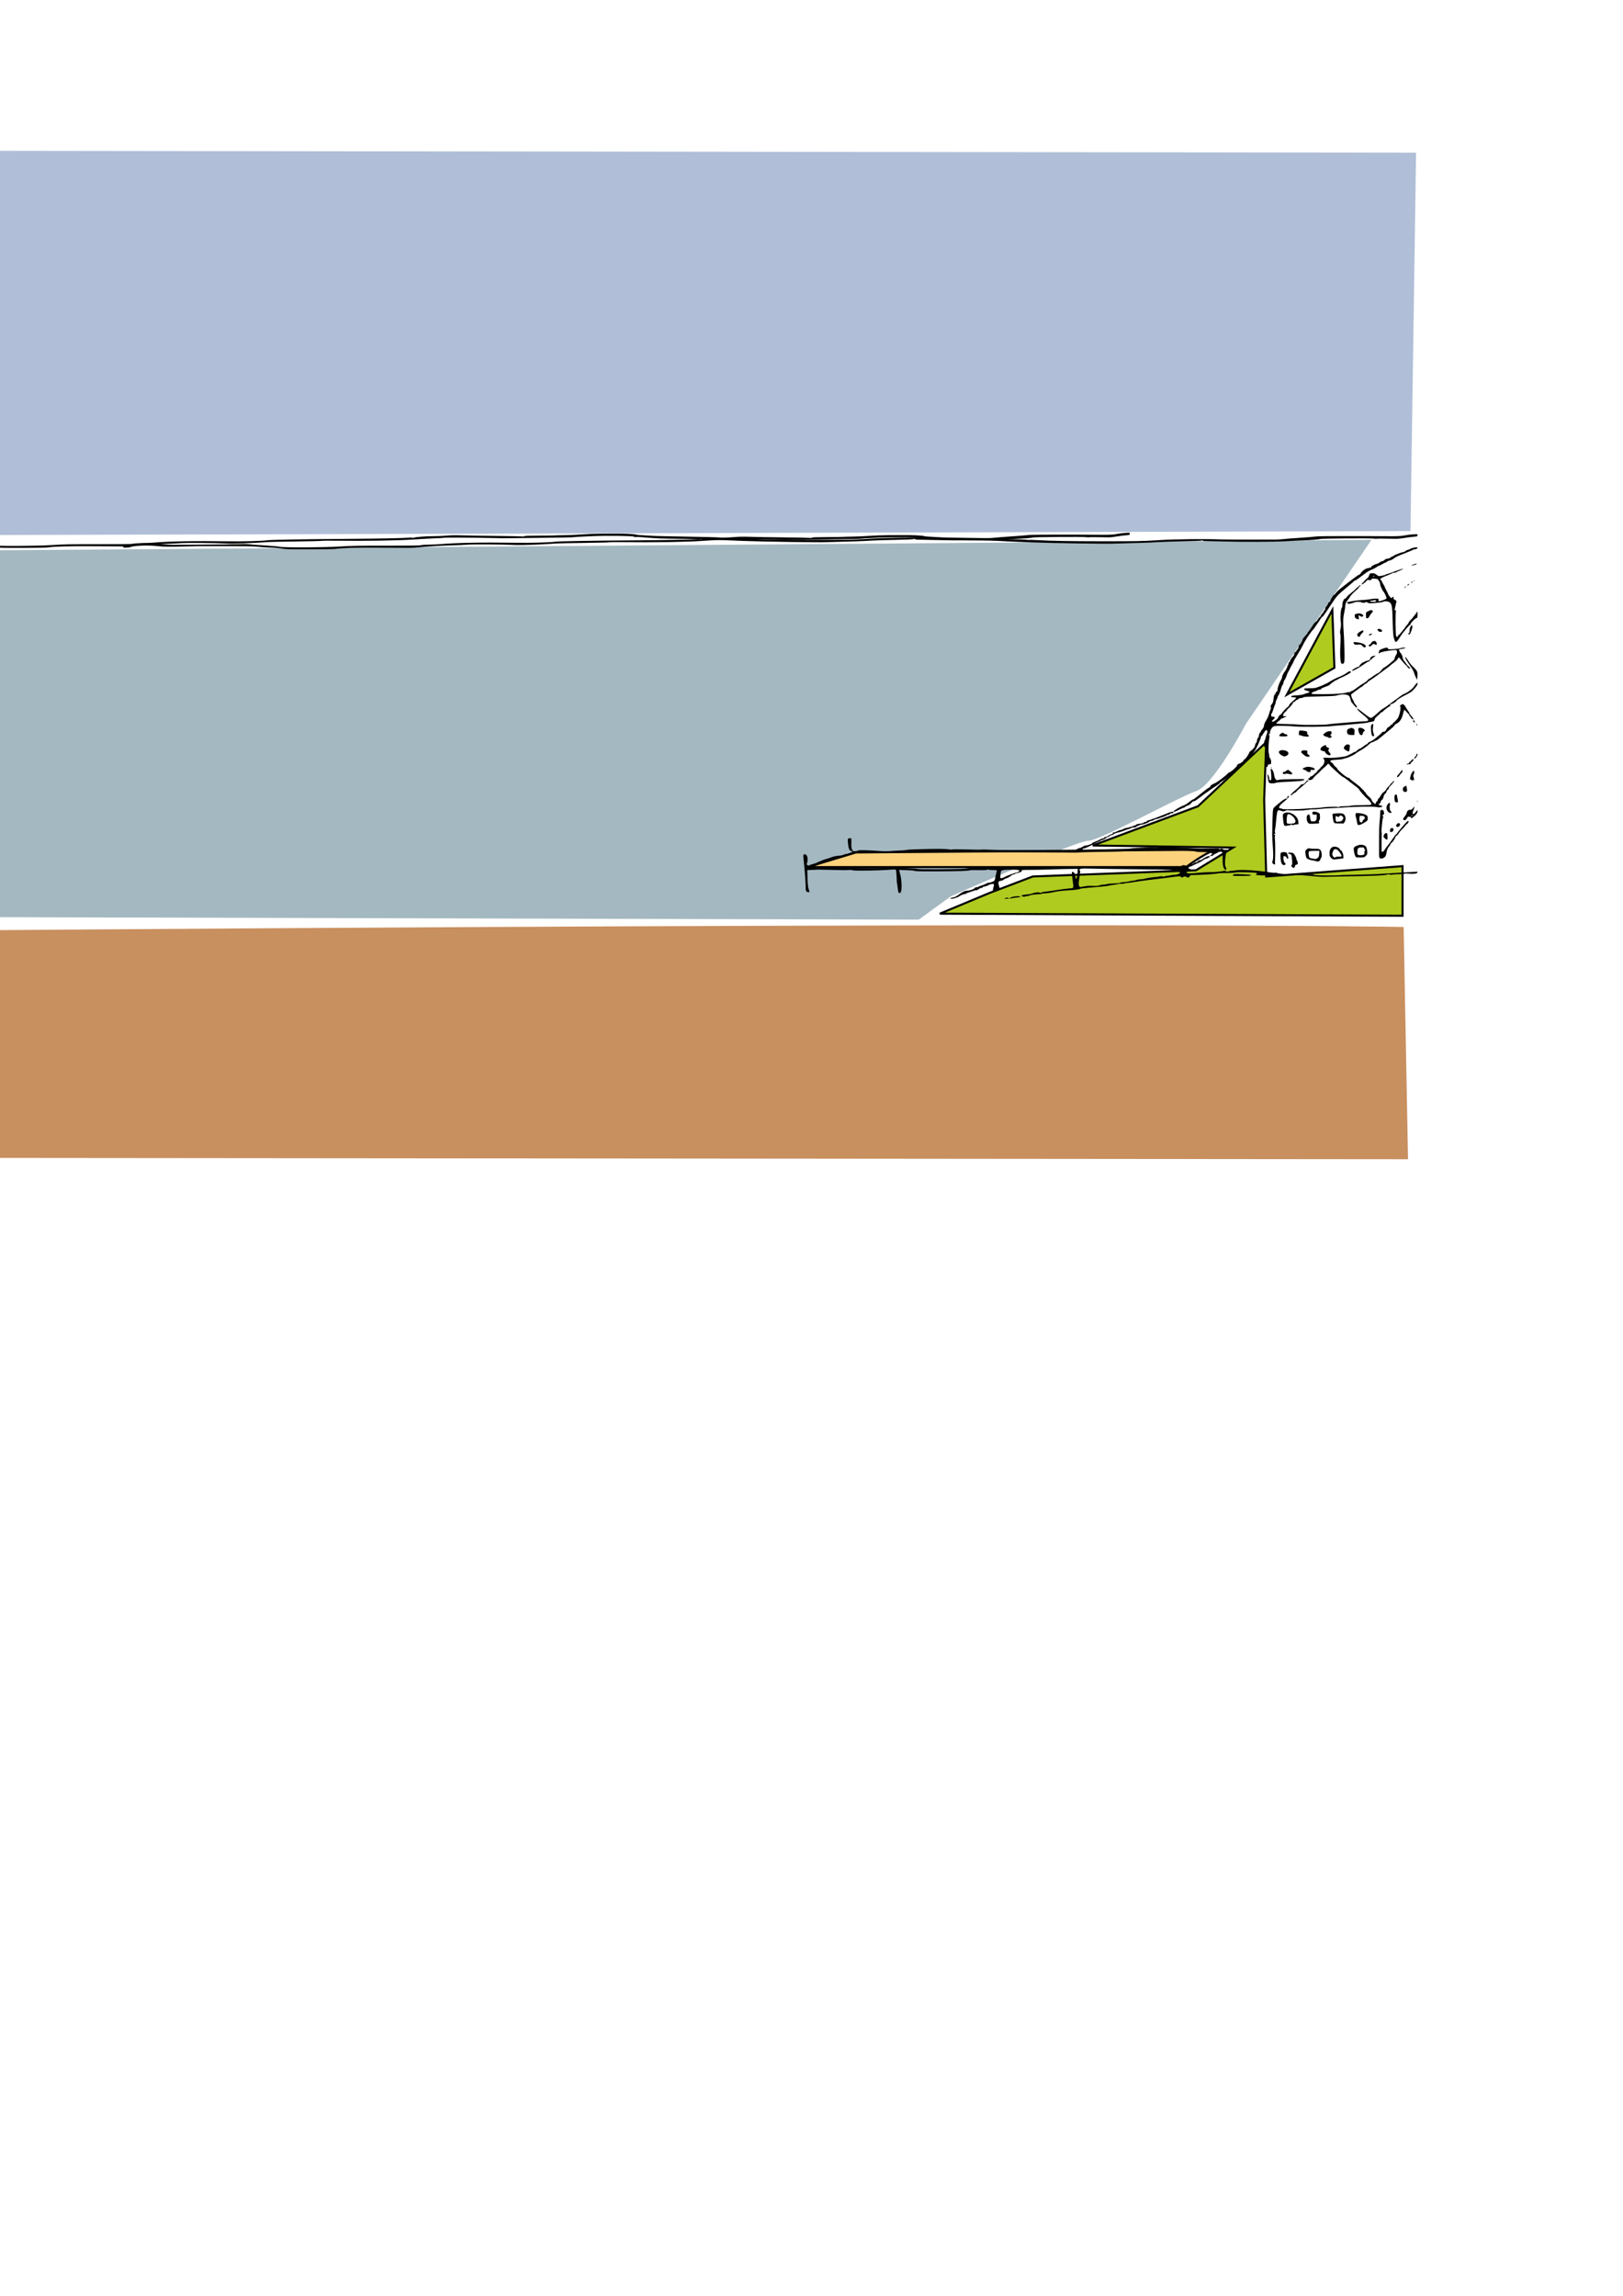 <?xml version="1.0" encoding="UTF-8" standalone="no"?>
<!-- Created with Inkscape (http://www.inkscape.org/) -->

<svg
   xmlns:dc="http://purl.org/dc/elements/1.1/"
   xmlns:cc="http://creativecommons.org/ns#"
   xmlns:rdf="http://www.w3.org/1999/02/22-rdf-syntax-ns#"
   xmlns:svg="http://www.w3.org/2000/svg"
   xmlns="http://www.w3.org/2000/svg"
   xmlns:sodipodi="http://sodipodi.sourceforge.net/DTD/sodipodi-0.dtd"
   xmlns:inkscape="http://www.inkscape.org/namespaces/inkscape"
   width="210mm"
   height="297mm"
   viewBox="0 0 210 297"
   version="1.1"
   id="svg8"
   sodipodi:docname="europe.svg"
   inkscape:version="0.92.2 5c3e80d, 2017-08-06">
  <defs
     id="defs2" />
  <sodipodi:namedview
     id="base"
     pagecolor="#ffffff"
     bordercolor="#666666"
     borderopacity="1.0"
     inkscape:pageopacity="0.0"
     inkscape:pageshadow="2"
     inkscape:zoom="0.98994949"
     inkscape:cx="331.08818"
     inkscape:cy="821.76062"
     inkscape:document-units="mm"
     inkscape:current-layer="layer1"
     showgrid="false"
     inkscape:window-width="1590"
     inkscape:window-height="1005"
     inkscape:window-x="90"
     inkscape:window-y="1"
     inkscape:window-maximized="1"
     inkscape:snap-global="false" />
  <g
     inkscape:groupmode="layer"
     id="layer2"
     inkscape:label="background"
     style="display:inline">
    <path
       style="fill:#a4b8c1;fill-opacity:1;fill-rule:evenodd;stroke:none;stroke-width:0.265px;stroke-linecap:butt;stroke-linejoin:miter;stroke-opacity:1"
       d="m -21.167,71.348 198.626,-1.512 -16.253,23.812 c 0,0 -4.158,7.938 -6.426,8.693 -2.268,0.756 -12.473,6.426 -13.985,6.426 -1.512,0 -17.765,7.182 -17.765,7.182 l -4.158,3.024 -140.04,-0.378 z"
       id="path3766"
       inkscape:connector-curvature="0"
       sodipodi:nodetypes="ccccscccc"
       inkscape:export-filename="/Users/jan/Documents/repo/github/microcol/microcol-game/src/main/resources/images/europe.png"
       inkscape:export-xdpi="98.734848"
       inkscape:export-ydpi="98.734848" />
    <path
       style="fill:#fdd27c;fill-opacity:1;fill-rule:evenodd;stroke:#000000;stroke-width:0.265px;stroke-linecap:butt;stroke-linejoin:miter;stroke-opacity:1"
       d="m 110.747,110.28 c 0,0 48.003,-0.378 46.869,-0.378 -1.134,0 -4.158,2.268 -4.158,2.268 h -48.948 z"
       id="path3774"
       inkscape:connector-curvature="0"
       inkscape:export-filename="/Users/jan/Documents/repo/github/microcol/microcol-game/src/main/resources/images/europe.png"
       inkscape:export-xdpi="98.734848"
       inkscape:export-ydpi="98.734848" />
    <path
       style="fill:#b0bfd7;fill-opacity:1;fill-rule:evenodd;stroke:none;stroke-width:0.265px;stroke-linecap:butt;stroke-linejoin:miter;stroke-opacity:1"
       d="m -20.502,19.484 203.729,0.267 -0.724,48.953 -203.729,0.567 z"
       id="path3766-7"
       inkscape:connector-curvature="0"
       sodipodi:nodetypes="ccccc"
       inkscape:export-filename="/Users/jan/Documents/repo/github/microcol/microcol-game/src/main/resources/images/europe.png"
       inkscape:export-xdpi="98.734848"
       inkscape:export-ydpi="98.734848" />
    <path
       style="fill:#c88f5f;fill-opacity:1;fill-rule:evenodd;stroke:none;stroke-width:0.265px;stroke-linecap:butt;stroke-linejoin:miter;stroke-opacity:1"
       d="M -20.789,120.485 C 144.198,119.162 181.618,119.918 181.618,119.918 l 0.567,30.049 -203.54,-0.189 z"
       id="path3972"
       inkscape:connector-curvature="0"
       sodipodi:nodetypes="ccccc"
       inkscape:export-filename="/Users/jan/Documents/repo/github/microcol/microcol-game/src/main/resources/images/europe.png"
       inkscape:export-xdpi="98.734848"
       inkscape:export-ydpi="98.734848" />
    <path
       style="fill:#b0cb1f;fill-opacity:1;fill-rule:evenodd;stroke:#000000;stroke-width:0.265px;stroke-linecap:butt;stroke-linejoin:miter;stroke-opacity:1"
       d="m 121.608,118.197 59.868,0.267 v -6.414 l -17.64,1.338 -0.267,-9.89 0.267,-7.484 -8.82,8.285 -13.631,5.078 18.174,0.267 -4.811,2.94 -21.114,0.802 -5.613,2.138 z"
       id="path5345"
       inkscape:connector-curvature="0"
       sodipodi:nodetypes="ccccccccccccc"
       inkscape:export-filename="/Users/jan/Documents/repo/github/microcol/microcol-game/src/main/resources/images/europe.png"
       inkscape:export-xdpi="98.734848"
       inkscape:export-ydpi="98.734848" />
    <path
       style="fill:#b0cb1f;fill-rule:evenodd;stroke:#000000;stroke-width:0.265px;stroke-linecap:butt;stroke-linejoin:miter;stroke-opacity:1;fill-opacity:1"
       d="m 172.389,78.908 0.267,7.484 -6.147,3.475 z"
       id="path5347"
       inkscape:connector-curvature="0"
       inkscape:export-filename="/Users/jan/Documents/repo/github/microcol/microcol-game/src/main/resources/images/europe.png"
       inkscape:export-xdpi="98.734848"
       inkscape:export-ydpi="98.734848" />
  </g>
  <g
     inkscape:label="port"
     inkscape:groupmode="layer"
     id="layer1"
     style="display:inline">
    <path
       style="fill:#000000;stroke-width:0.073"
       d="m 183.268,69.106 c -0.088,-0.003 -0.229,0.007 -0.452,0.022 -0.331,0.022 -0.845,0.089 -1.142,0.149 -0.439,0.088 -0.89,0.105 -2.41,0.092 -3.264,-0.028 -8.422,-0.018 -8.724,0.016 -0.518,0.059 -1.845,0.164 -2.866,0.227 -0.548,0.034 -1.259,0.091 -1.579,0.126 -0.32,0.036 -0.769,0.065 -0.997,0.065 -0.228,-1.49e-4 -1.78,0.002 -3.448,0.004 -1.668,0.002 -3.35,-0.009 -3.739,-0.025 -1.839,-0.077 -5.932,-0.034 -7.776,0.083 -2.313,0.146 -2.891,0.159 -7.636,0.157 -3.954,-9.28e-4 -6.344,-0.043 -8.18,-0.143 -0.615,-0.034 -1.147,-0.047 -1.184,-0.029 -0.037,0.018 -0.102,0.015 -0.146,-0.006 -0.043,-0.021 -0.707,-0.055 -1.475,-0.075 -0.768,-0.02 -1.42,-0.049 -1.45,-0.063 -0.03,-0.014 -1.825,-0.057 -3.988,-0.094 -2.164,-0.037 -4.027,-0.078 -4.141,-0.089 -0.114,-0.012 -0.675,-0.043 -1.246,-0.069 -0.571,-0.026 -1.076,-0.07 -1.122,-0.098 -0.126,-0.076 -1.527,-0.144 -2.742,-0.132 -0.594,0.006 -1.529,0.011 -2.077,0.012 -0.548,7.85e-4 -1.577,0.041 -2.285,0.09 -0.708,0.049 -1.699,0.092 -2.202,0.096 -0.503,0.004 -1.045,0.018 -1.205,0.031 -0.16,0.013 -1.123,0.027 -2.139,0.03 -1.204,0.004 -1.849,0.03 -1.849,0.073 0,0.041 -0.137,0.053 -0.353,0.03 -0.194,-0.02 -1.718,-0.05 -3.386,-0.066 -1.668,-0.016 -3.593,-0.049 -4.279,-0.073 -0.797,-0.028 -1.531,-0.016 -2.036,0.033 -0.434,0.042 -1.182,0.075 -1.662,0.072 -0.927,-0.005 -2.358,0.106 -2.591,0.2 -0.077,0.031 -0.159,0.032 -0.183,0.003 -0.023,-0.029 -0.278,-0.031 -0.566,-0.003 -0.598,0.058 -4.098,0.125 -7.752,0.149 -5.421,0.035 -9.912,0.111 -10.386,0.176 -0.751,0.102 -3.277,0.17 -5.193,0.14 -4.196,-0.066 -7.591,-0.004 -9.721,0.179 -0.388,0.033 -1.043,0.061 -1.455,0.061 -0.412,2.94e-4 -0.879,0.033 -1.039,0.073 -0.2,0.05 -1.601,0.07 -4.528,0.064 -3.399,-0.007 -4.566,0.013 -5.899,0.103 -1.992,0.135 -7.368,0.159 -7.852,0.035 -0.16,-0.041 -1.076,-0.12 -2.036,-0.176 -0.96,-0.056 -1.876,-0.125 -2.036,-0.154 -0.16,-0.029 -0.796,-0.03 -1.412,-0.003 -0.617,0.027 -2.43,0.052 -4.03,0.055 -1.599,0.003 -3.282,0.015 -3.739,0.026 -0.804,0.02 -1.491,-0.019 -2.617,-0.149 -1.084,-0.125 -2.48,-0.072 -3.822,0.146 -0.448,0.072 -0.545,0.112 -0.567,0.228 -0.024,0.127 0.011,0.141 0.354,0.141 0.209,0 0.446,-0.026 0.525,-0.057 0.562,-0.222 2.346,-0.285 3.679,-0.131 0.708,0.082 1.402,0.088 3.569,0.031 0.845,-0.022 1.649,-0.038 1.786,-0.036 0.137,0.002 1.745,0.003 3.573,0.001 1.828,-0.002 3.51,0.025 3.739,0.059 0.228,0.034 0.864,0.081 1.412,0.104 1.329,0.056 1.585,0.077 2.096,0.175 0.317,0.061 1.248,0.08 3.462,0.072 1.665,-0.006 3.134,-0.028 3.263,-0.049 0.814,-0.132 2.491,-0.18 5.719,-0.163 1.965,0.01 3.741,0.019 3.947,0.019 0.206,4.91e-4 0.766,-0.036 1.246,-0.081 1.204,-0.113 2.979,-0.213 4.351,-0.245 0.634,-0.015 1.438,-0.051 1.786,-0.081 0.734,-0.063 4.655,-0.039 6.117,0.037 0.878,0.046 3.177,-0.037 5.525,-0.199 0.206,-0.014 1.79,-0.044 3.521,-0.067 1.731,-0.023 3.184,-0.059 3.228,-0.08 0.044,-0.021 0.834,-0.03 1.755,-0.019 4.028,0.048 8.225,-0.019 10.299,-0.165 0.74,-0.052 1.869,-0.113 2.509,-0.136 0.64,-0.023 1.192,-0.056 1.227,-0.072 0.093,-0.043 3.945,-0.028 6.084,0.024 1.005,0.025 2.071,0.037 2.368,0.028 0.297,-0.009 1.886,-0.028 3.531,-0.041 2.685,-0.022 4.985,-0.068 4.985,-0.1 0,-0.016 0.582,-0.048 2.194,-0.121 1.874,-0.085 5.283,-0.048 5.449,0.059 0.069,0.045 0.202,0.066 0.296,0.047 0.094,-0.019 0.402,-0.01 0.686,0.02 0.284,0.03 0.852,0.074 1.263,0.098 0.411,0.024 0.897,0.053 1.08,0.066 0.183,0.013 1.66,0.038 3.282,0.057 1.622,0.018 3.08,0.049 3.24,0.068 0.248,0.029 1.836,0.102 4.404,0.2 2.405,0.092 10.336,0.21 10.635,0.158 0.023,-0.004 0.546,-0.018 1.163,-0.032 2.149,-0.047 3.703,-0.103 4.57,-0.164 0.48,-0.034 1.919,-0.079 3.199,-0.101 1.28,-0.022 2.37,-0.067 2.423,-0.101 0.061,-0.038 0.117,-0.035 0.151,0.009 0.03,0.038 0.192,0.066 0.361,0.062 0.168,-0.004 1.128,0.017 2.134,0.047 2.547,0.076 7.025,0.06 8.267,-0.03 0.571,-0.041 1.525,-0.091 2.119,-0.11 1.15,-0.037 2.215,-0.121 2.345,-0.183 0.126,-0.061 6.421,-0.107 6.856,-0.051 0.217,0.028 0.411,0.038 0.432,0.021 0.033,-0.025 0.877,-0.023 2.539,0.008 0.206,0.004 0.673,-0.045 1.039,-0.109 0.366,-0.064 0.898,-0.133 1.184,-0.154 0.48,-0.035 0.519,-0.05 0.519,-0.195 0,-0.097 -0.003,-0.134 -0.15,-0.138 z m -0.016,1.701 c -0.22,9.28e-4 -0.604,0.091 -0.816,0.215 -0.152,0.089 -0.296,0.146 -0.322,0.126 -0.025,-0.02 -0.107,0.022 -0.182,0.094 -0.074,0.072 -0.191,0.139 -0.26,0.15 -0.333,0.052 -1.329,0.427 -1.329,0.501 0,0.032 -0.047,0.058 -0.104,0.058 -0.057,6.12e-4 -0.192,0.074 -0.299,0.162 -0.113,0.093 -0.289,0.161 -0.417,0.161 -0.139,0 -0.279,0.06 -0.377,0.162 -0.086,0.089 -0.219,0.162 -0.296,0.162 -0.077,0 -0.225,0.07 -0.329,0.157 -0.104,0.086 -0.284,0.175 -0.4,0.198 -0.277,0.054 -0.782,0.357 -0.722,0.433 0.026,0.033 0.016,0.053 -0.021,0.046 -0.038,-0.007 -0.229,0.026 -0.426,0.075 -0.345,0.085 -0.68,0.339 -0.921,0.698 -0.054,0.08 -0.137,0.146 -0.184,0.146 -0.047,0 -0.381,0.226 -0.74,0.503 -0.36,0.277 -0.871,0.669 -1.137,0.873 -0.707,0.543 -1.003,0.807 -1.147,1.025 -0.071,0.107 -0.161,0.194 -0.2,0.194 -0.088,0 -0.506,0.657 -0.506,0.794 0,0.055 -0.051,0.116 -0.114,0.134 -0.063,0.019 -0.14,0.115 -0.172,0.214 -0.032,0.099 -0.13,0.259 -0.218,0.356 -0.088,0.097 -0.16,0.252 -0.16,0.345 0,0.093 -0.037,0.168 -0.083,0.168 -0.046,0 -0.083,0.048 -0.083,0.107 0,0.059 -0.093,0.203 -0.208,0.32 -0.114,0.117 -0.208,0.259 -0.208,0.314 0,0.056 -0.035,0.102 -0.079,0.102 -0.043,0 -0.165,0.146 -0.27,0.324 -0.105,0.178 -0.234,0.324 -0.287,0.324 -0.053,0 -0.268,0.276 -0.477,0.612 -0.21,0.337 -0.419,0.63 -0.465,0.653 -0.046,0.022 -0.084,0.082 -0.084,0.133 0,0.051 -0.149,0.246 -0.332,0.434 -0.183,0.188 -0.332,0.389 -0.332,0.447 -6.2e-4,0.156 -0.328,0.706 -0.42,0.706 -0.044,0 -0.08,0.095 -0.081,0.211 -6.6e-4,0.116 -0.075,0.284 -0.164,0.373 -0.089,0.089 -0.163,0.196 -0.164,0.236 -6.6e-4,0.041 -0.058,0.091 -0.126,0.112 -0.072,0.022 -0.125,0.118 -0.125,0.229 0,0.109 -0.088,0.273 -0.203,0.38 -0.112,0.103 -0.251,0.31 -0.311,0.459 -0.059,0.149 -0.137,0.271 -0.171,0.271 -0.035,0 -0.063,0.071 -0.063,0.158 0,0.087 -0.04,0.178 -0.089,0.201 -0.049,0.024 -0.069,0.083 -0.045,0.132 0.024,0.049 0.008,0.106 -0.036,0.127 -0.044,0.021 -0.08,0.088 -0.08,0.148 -1.7e-4,0.06 -0.083,0.212 -0.184,0.337 -0.221,0.274 -0.395,0.632 -0.397,0.817 -6.2e-4,0.075 -0.064,0.235 -0.142,0.356 -0.207,0.324 -0.459,1.035 -0.45,1.269 0.005,0.126 -0.04,0.218 -0.116,0.241 -0.068,0.02 -0.124,0.093 -0.124,0.161 0,0.068 -0.051,0.157 -0.113,0.197 -0.068,0.044 -0.132,0.272 -0.161,0.57 -0.035,0.363 -0.096,0.548 -0.225,0.684 -0.13,0.137 -0.163,0.238 -0.124,0.377 0.029,0.104 0.023,0.227 -0.015,0.272 -0.038,0.045 -0.111,0.243 -0.163,0.44 -0.112,0.426 -0.233,0.7 -0.499,1.136 -0.109,0.178 -0.198,0.418 -0.197,0.532 6.3e-4,0.116 -0.09,0.313 -0.206,0.447 -0.114,0.131 -0.208,0.275 -0.208,0.319 0,0.044 -0.05,0.113 -0.111,0.152 -0.061,0.04 -0.116,0.176 -0.122,0.303 -0.006,0.127 -0.068,0.294 -0.138,0.372 -0.07,0.078 -0.127,0.232 -0.127,0.342 0,0.11 -0.055,0.257 -0.122,0.326 -0.067,0.069 -0.123,0.193 -0.125,0.275 -0.003,0.205 -0.188,0.464 -0.494,0.69 -0.141,0.105 -0.257,0.217 -0.257,0.249 0,0.142 -0.495,0.876 -0.615,0.911 -0.073,0.022 -0.133,0.079 -0.133,0.127 0,0.117 -0.417,0.418 -0.618,0.446 -0.101,0.014 -0.187,0.102 -0.231,0.233 -0.038,0.116 -0.106,0.211 -0.151,0.211 -0.044,0 -0.081,0.024 -0.081,0.054 0,0.085 -0.628,0.595 -0.733,0.595 -0.052,0 -0.15,0.066 -0.219,0.146 -0.282,0.329 -1.436,1.196 -1.707,1.282 -0.305,0.097 -0.574,0.3 -0.579,0.437 -0.001,0.045 -0.039,0.081 -0.083,0.081 -0.075,0 -0.68,0.456 -1.62,1.221 -0.227,0.185 -0.446,0.336 -0.486,0.336 -0.065,0 -0.247,0.125 -0.846,0.58 -0.091,0.069 -0.26,0.157 -0.374,0.195 -0.411,0.136 -1.329,0.68 -1.329,0.789 0,0.071 0.115,0.077 0.201,0.01 0.034,-0.027 0.087,-0.05 0.118,-0.051 0.03,-0.002 0.269,-0.111 0.529,-0.243 0.261,-0.132 0.513,-0.241 0.561,-0.241 0.048,0 0.087,-0.029 0.087,-0.065 0,-0.036 0.147,-0.115 0.328,-0.176 0.18,-0.061 0.377,-0.185 0.436,-0.276 0.126,-0.191 0.328,-0.329 0.418,-0.285 0.034,0.017 0.386,-0.22 0.783,-0.525 0.396,-0.305 0.732,-0.555 0.747,-0.555 0.015,0 0.153,-0.095 0.306,-0.211 0.153,-0.116 0.48,-0.342 0.727,-0.503 0.612,-0.399 0.825,-0.566 0.825,-0.646 0,-0.037 0.045,-0.068 0.1,-0.068 0.131,0 1.82,-1.364 1.769,-1.428 -0.022,-0.027 0.028,-0.063 0.111,-0.08 0.083,-0.017 0.213,-0.13 0.29,-0.251 0.179,-0.282 0.344,-0.447 0.449,-0.447 0.045,0 0.228,-0.133 0.406,-0.296 0.178,-0.163 0.408,-0.369 0.511,-0.457 0.103,-0.089 0.187,-0.172 0.187,-0.185 0,-0.013 0.187,-0.277 0.415,-0.586 0.228,-0.309 0.415,-0.585 0.415,-0.614 0,-0.029 0.064,-0.165 0.142,-0.303 0.078,-0.138 0.15,-0.295 0.161,-0.349 0.011,-0.054 0.076,-0.214 0.146,-0.357 0.069,-0.143 0.128,-0.322 0.13,-0.398 0.002,-0.076 0.06,-0.174 0.128,-0.219 0.069,-0.044 0.125,-0.109 0.125,-0.142 0,-0.034 0.099,-0.194 0.221,-0.356 0.214,-0.285 0.224,-0.29 0.32,-0.15 0.077,0.113 0.074,0.2 -0.016,0.404 -0.063,0.143 -0.137,0.389 -0.165,0.546 -0.028,0.157 -0.082,0.302 -0.122,0.321 -0.039,0.019 -0.071,0.223 -0.071,0.452 0,0.363 0.02,0.418 0.153,0.418 0.135,0 0.156,0.065 0.175,0.535 0.037,0.884 0.003,1.385 -0.119,1.748 -0.032,0.096 -0.035,0.204 -0.007,0.24 0.089,0.113 0.304,-0.001 0.279,-0.147 -0.019,-0.108 0.025,-0.142 0.204,-0.159 0.213,-0.019 0.228,-0.041 0.228,-0.326 0,-0.168 -0.054,-0.366 -0.12,-0.44 -0.066,-0.074 -0.119,-0.19 -0.117,-0.258 0.001,-0.068 -0.032,-0.275 -0.074,-0.459 -0.069,-0.299 -0.014,-1.491 0.095,-2.077 0.023,-0.124 -6.7e-4,-0.22 -0.059,-0.238 -0.07,-0.023 -0.065,-0.049 0.019,-0.095 0.064,-0.035 0.114,-0.147 0.11,-0.25 -0.004,-0.102 0.077,-0.316 0.179,-0.474 0.157,-0.244 0.237,-0.297 0.513,-0.343 0.342,-0.057 1.716,-0.024 2.57,0.062 0.707,0.071 3.971,0.044 4.568,-0.038 0.275,-0.038 0.799,-0.085 1.165,-0.105 0.366,-0.02 0.889,-0.064 1.163,-0.097 0.274,-0.034 0.91,-0.094 1.412,-0.134 0.503,-0.04 0.989,-0.099 1.08,-0.131 0.091,-0.032 0.316,-0.081 0.499,-0.109 0.285,-0.044 0.338,-0.08 0.374,-0.247 0.023,-0.107 0.09,-0.237 0.148,-0.289 0.496,-0.439 0.683,-0.62 0.683,-0.662 3e-5,-0.027 0.056,-0.049 0.125,-0.049 0.069,0 0.125,-0.029 0.125,-0.065 0,-0.083 0.82,-0.713 0.928,-0.713 0.044,0 0.055,-0.062 0.024,-0.138 -0.038,-0.093 -0.026,-0.123 0.036,-0.094 0.089,0.043 0.752,-0.337 0.755,-0.432 0.003,-0.092 0.55,-0.449 1.123,-0.733 0.32,-0.159 0.675,-0.355 0.789,-0.436 0.26,-0.185 0.739,-0.746 0.801,-0.938 0.093,-0.29 -0.032,-0.305 -0.227,-0.028 -0.321,0.456 -0.349,0.487 -0.702,0.757 -0.344,0.263 -0.537,0.375 -0.828,0.478 -0.091,0.033 -0.708,0.47 -1.371,0.972 -0.663,0.502 -1.246,0.913 -1.298,0.914 -0.051,4.9e-4 -0.377,0.261 -0.723,0.58 -0.347,0.318 -0.706,0.598 -0.8,0.621 -0.136,0.034 -0.332,-0.087 -1.001,-0.615 -0.457,-0.361 -0.832,-0.629 -0.832,-0.596 0,0.141 0.246,0.395 0.812,0.84 0.698,0.548 0.797,0.789 0.33,0.8 -0.659,0.015 -4.759,0.357 -4.86,0.405 -0.142,0.069 -3.103,0.106 -3.654,0.047 -0.31,-0.034 -1.134,-0.069 -1.831,-0.079 -0.871,-0.012 -1.267,-0.04 -1.267,-0.091 0,-0.04 0.131,-0.166 0.291,-0.28 0.16,-0.114 0.291,-0.235 0.291,-0.27 0,-0.035 0.04,-0.063 0.088,-0.063 0.048,0 0.226,-0.074 0.395,-0.166 l 0.307,-0.166 -0.249,0.02 c -0.227,0.018 -0.248,0.003 -0.233,-0.163 0.009,-0.103 0.126,-0.271 0.27,-0.385 0.139,-0.111 0.254,-0.239 0.254,-0.284 0,-0.045 0.047,-0.105 0.104,-0.134 0.154,-0.077 0.644,-0.658 0.644,-0.763 0,-0.05 0.075,-0.11 0.166,-0.132 0.091,-0.023 0.166,-0.083 0.166,-0.134 0,-0.051 0.056,-0.093 0.124,-0.093 0.068,0 0.171,-0.058 0.228,-0.13 0.06,-0.075 0.194,-0.13 0.316,-0.13 0.117,0 0.259,-0.036 0.315,-0.08 0.057,-0.044 0.316,-0.085 0.578,-0.091 2.846,-0.065 3.511,-0.093 3.712,-0.152 0.532,-0.158 0.934,-0.193 1.288,-0.113 0.301,0.068 0.367,0.116 0.467,0.339 0.064,0.143 0.116,0.321 0.117,0.396 6.4e-4,0.075 0.104,0.252 0.23,0.393 0.126,0.141 0.269,0.312 0.318,0.379 0.049,0.067 0.137,0.135 0.196,0.15 0.142,0.037 0.039,-0.224 -0.172,-0.434 -0.085,-0.085 -0.155,-0.195 -0.155,-0.244 0,-0.049 -0.034,-0.14 -0.076,-0.202 -0.189,-0.281 -0.346,-0.731 -0.283,-0.812 0.037,-0.048 0.311,-0.259 0.608,-0.469 0.297,-0.21 0.553,-0.406 0.568,-0.434 0.015,-0.029 0.053,-0.04 0.083,-0.026 0.03,0.015 0.149,-0.071 0.263,-0.19 0.114,-0.119 0.292,-0.253 0.395,-0.297 0.103,-0.044 0.189,-0.111 0.191,-0.15 0.002,-0.039 0.154,-0.158 0.337,-0.265 0.183,-0.107 0.643,-0.428 1.022,-0.714 0.379,-0.286 0.9,-0.674 1.159,-0.863 0.258,-0.189 0.47,-0.356 0.47,-0.371 0,-0.014 0.183,-0.16 0.407,-0.323 0.224,-0.163 0.453,-0.384 0.509,-0.489 0.056,-0.106 0.126,-0.192 0.156,-0.192 0.03,0 0.211,0.199 0.404,0.443 0.193,0.244 0.426,0.497 0.518,0.562 0.092,0.065 0.167,0.144 0.167,0.176 0,0.11 0.313,0.324 0.37,0.252 0.03,-0.038 -0.041,-0.144 -0.158,-0.235 -0.117,-0.091 -0.292,-0.289 -0.388,-0.438 -0.097,-0.15 -0.222,-0.316 -0.279,-0.37 -0.057,-0.054 -0.128,-0.243 -0.157,-0.422 -0.029,-0.178 -0.126,-0.402 -0.215,-0.496 -0.089,-0.095 -0.186,-0.248 -0.216,-0.34 -0.059,-0.183 -0.033,-0.198 0.483,-0.264 0.171,-0.022 0.312,-0.072 0.312,-0.11 0,-0.075 -0.558,-0.018 -0.706,0.072 -0.046,0.028 -0.41,0.069 -0.81,0.092 -0.622,0.036 -0.727,0.027 -0.727,-0.058 0,-0.175 -0.222,-0.175 -0.703,0.003 -0.324,0.12 -0.461,0.206 -0.446,0.28 0.013,0.059 -0.008,0.146 -0.046,0.193 -0.101,0.126 0.016,0.181 0.136,0.065 0.158,-0.153 1.945,-0.438 2.144,-0.342 0.089,0.043 0.106,0.441 0.021,0.507 -0.081,0.064 -0.273,0.508 -0.274,0.637 -0.001,0.114 -1.193,1.092 -1.33,1.092 -0.043,0 -0.208,0.158 -0.366,0.351 -0.158,0.193 -0.358,0.368 -0.443,0.39 -0.086,0.021 -0.371,0.199 -0.635,0.395 -0.263,0.196 -0.506,0.357 -0.538,0.357 -0.033,0 -0.122,0.083 -0.199,0.184 -0.076,0.101 -0.3,0.267 -0.496,0.369 -0.196,0.102 -0.591,0.37 -0.879,0.595 -0.287,0.225 -0.578,0.409 -0.647,0.409 -0.068,0 -0.144,0.041 -0.169,0.09 -0.026,0.052 -0.112,0.076 -0.205,0.057 -0.089,-0.018 -0.216,0.002 -0.282,0.045 -0.066,0.043 -0.524,0.109 -1.017,0.147 -0.947,0.073 -3.412,0.086 -3.499,0.018 -0.101,-0.079 0.131,-0.261 0.409,-0.321 0.155,-0.034 0.312,-0.1 0.349,-0.147 0.036,-0.047 0.16,-0.085 0.275,-0.085 0.117,0 0.186,-0.028 0.157,-0.065 -0.028,-0.036 0.212,-0.16 0.533,-0.276 0.321,-0.116 0.585,-0.231 0.586,-0.256 0.004,-0.074 0.783,-0.633 0.885,-0.635 0.051,-7.14e-4 0.141,-0.046 0.198,-0.1 0.058,-0.054 0.24,-0.147 0.405,-0.206 0.165,-0.059 0.534,-0.24 0.82,-0.401 0.445,-0.251 0.503,-0.307 0.404,-0.384 -0.124,-0.097 -0.074,-0.119 -0.759,0.342 -0.137,0.092 -0.492,0.262 -0.789,0.376 -0.297,0.115 -0.787,0.362 -1.089,0.55 -0.302,0.188 -0.589,0.341 -0.637,0.341 -0.048,0 -0.1,0.022 -0.115,0.049 -0.025,0.044 -0.708,0.318 -1.108,0.443 -0.091,0.029 -0.465,0.054 -0.83,0.056 -0.521,0.003 -0.669,0.025 -0.687,0.101 -0.022,0.089 0.137,0.165 0.592,0.285 0.127,0.033 0.136,0.058 0.052,0.137 -0.056,0.053 -0.153,0.097 -0.215,0.097 -0.061,0 -0.241,0.057 -0.399,0.126 -0.186,0.082 -0.539,0.142 -1.003,0.171 -0.595,0.038 -0.712,0.063 -0.69,0.15 0.019,0.074 0.118,0.104 0.336,0.104 0.17,0 0.309,0.029 0.308,0.065 -6.6e-4,0.036 -0.207,0.238 -0.457,0.45 -0.25,0.212 -0.455,0.434 -0.455,0.495 0,0.06 -0.062,0.15 -0.137,0.199 -0.177,0.115 -0.777,0.748 -0.777,0.82 0,0.031 -0.112,0.139 -0.249,0.242 -0.137,0.103 -0.249,0.247 -0.249,0.321 0,0.149 -0.518,0.555 -0.709,0.555 -0.177,0 -0.15,-0.087 0.091,-0.29 0.248,-0.209 0.213,-0.359 -0.086,-0.359 -0.177,0 -0.21,-0.03 -0.21,-0.191 0,-0.105 0.031,-0.206 0.068,-0.224 0.037,-0.018 0.135,-0.261 0.217,-0.539 0.082,-0.278 0.182,-0.557 0.223,-0.619 0.041,-0.062 0.074,-0.183 0.074,-0.268 0,-0.085 0.063,-0.268 0.14,-0.406 0.077,-0.138 0.132,-0.276 0.122,-0.307 -0.01,-0.031 0.015,-0.089 0.055,-0.13 0.097,-0.099 0.321,-0.658 0.392,-0.983 0.032,-0.143 0.109,-0.324 0.173,-0.403 0.063,-0.079 0.115,-0.206 0.115,-0.282 0,-0.076 0.051,-0.216 0.113,-0.31 0.141,-0.215 0.306,-0.575 0.361,-0.789 0.023,-0.089 0.121,-0.294 0.218,-0.454 0.097,-0.161 0.183,-0.327 0.191,-0.37 0.008,-0.043 0.112,-0.238 0.231,-0.434 0.119,-0.196 0.216,-0.391 0.216,-0.434 0,-0.043 0.238,-0.461 0.529,-0.929 0.291,-0.468 0.577,-0.967 0.636,-1.11 0.105,-0.253 0.548,-1.004 0.786,-1.33 0.065,-0.089 0.2,-0.279 0.3,-0.422 0.1,-0.143 0.207,-0.274 0.239,-0.292 0.032,-0.018 0.083,-0.076 0.115,-0.13 0.032,-0.054 0.205,-0.302 0.385,-0.552 0.18,-0.25 0.403,-0.578 0.494,-0.73 0.092,-0.152 0.2,-0.276 0.24,-0.276 0.041,0 0.262,-0.285 0.493,-0.633 0.231,-0.348 0.632,-0.954 0.893,-1.346 0.479,-0.723 0.687,-0.934 1.953,-1.982 0.388,-0.322 0.719,-0.613 0.734,-0.648 0.015,-0.035 0.065,-0.063 0.111,-0.063 0.079,0 0.517,-0.305 1.411,-0.983 0.219,-0.166 0.567,-0.365 0.773,-0.443 0.206,-0.078 0.492,-0.227 0.635,-0.331 0.143,-0.104 0.297,-0.189 0.343,-0.189 0.046,0 0.225,-0.088 0.398,-0.195 0.173,-0.107 0.35,-0.195 0.394,-0.195 0.043,0 0.143,-0.055 0.221,-0.122 0.078,-0.067 0.243,-0.139 0.366,-0.159 0.123,-0.02 0.353,-0.133 0.511,-0.251 0.343,-0.255 0.371,-0.268 1.558,-0.73 0.512,-0.199 0.954,-0.391 0.982,-0.427 0.028,-0.035 0.084,-0.048 0.125,-0.029 0.1,0.048 0.413,-0.11 0.413,-0.209 0,-0.041 -0.066,-0.059 -0.166,-0.059 z m -0.045,2.13 c -0.088,0.003 -0.248,0.05 -0.382,0.115 l -0.279,0.136 0.249,-0.044 c 0.137,-0.024 0.324,-0.075 0.415,-0.114 0.141,-0.059 0.146,-0.073 0.03,-0.092 -0.009,-0.002 -0.021,-0.002 -0.033,-0.002 z m -1.693,0.647 c -0.056,-0.015 -0.483,0.121 -0.948,0.301 -0.465,0.18 -0.948,0.347 -1.074,0.371 -0.126,0.024 -0.228,0.065 -0.228,0.091 0,0.026 -0.199,0.085 -0.441,0.13 -0.441,0.083 -0.441,0.083 -0.7,-0.119 -0.194,-0.151 -0.334,-0.202 -0.559,-0.202 -0.194,0 -0.314,0.034 -0.339,0.097 -0.021,0.054 -0.064,0.148 -0.094,0.211 -0.03,0.062 -0.058,0.135 -0.062,0.162 -0.004,0.026 -0.129,0.152 -0.277,0.278 -0.149,0.126 -0.27,0.254 -0.27,0.282 0,0.029 -0.075,0.105 -0.166,0.17 -0.091,0.065 -0.166,0.163 -0.166,0.218 0,0.065 0.117,0.011 0.332,-0.153 0.183,-0.139 0.332,-0.29 0.332,-0.334 0,-0.055 0.088,-0.069 0.279,-0.045 0.227,0.029 0.287,0.012 0.321,-0.089 0.036,-0.108 0.096,-0.12 0.447,-0.088 0.319,0.029 0.412,0.064 0.437,0.166 0.017,0.071 0.069,0.148 0.114,0.17 0.045,0.022 0.102,0.183 0.126,0.357 0.024,0.174 0.071,0.346 0.104,0.381 0.034,0.036 0.087,0.152 0.12,0.26 0.033,0.107 0.11,0.238 0.171,0.292 0.114,0.099 0.349,0.562 0.421,0.829 0.034,0.126 -0.024,0.172 -0.398,0.308 -0.568,0.207 -0.658,0.204 -0.629,-0.018 0.023,-0.172 0.01,-0.178 -0.35,-0.171 -0.206,0.004 -0.523,0.04 -0.706,0.079 -0.183,0.039 -0.669,0.089 -1.08,0.11 -0.621,0.032 -1.213,0.116 -1.847,0.262 -0.145,0.033 -0.032,0.223 0.132,0.222 0.163,-0.001 0.733,-0.151 0.814,-0.214 0.088,-0.069 0.761,-0.052 0.819,0.021 0.074,0.093 0.519,0.08 0.562,-0.016 0.026,-0.059 0.084,-0.048 0.209,0.038 0.142,0.098 0.264,0.113 0.698,0.085 0.801,-0.053 1.265,-0.114 1.352,-0.178 0.159,-0.118 0.675,-0.064 0.86,0.09 0.28,0.233 0.33,0.601 0.378,2.777 0.018,0.848 0.074,1.629 0.124,1.752 0.05,0.122 0.111,0.302 0.137,0.401 0.079,0.306 0.272,0.201 0.594,-0.324 0.17,-0.277 0.372,-0.576 0.45,-0.665 0.078,-0.089 0.301,-0.359 0.496,-0.6 0.194,-0.241 0.386,-0.438 0.425,-0.438 0.039,0 0.072,-0.045 0.072,-0.099 0,-0.139 0.586,-0.737 0.765,-0.781 0.125,-0.031 0.147,-0.109 0.141,-0.503 -0.005,-0.341 -0.025,-0.42 -0.074,-0.294 -0.037,0.095 -0.183,0.305 -0.325,0.466 -0.142,0.161 -0.258,0.311 -0.258,0.333 0,0.022 -0.095,0.119 -0.21,0.215 -0.116,0.097 -0.234,0.249 -0.263,0.338 -0.029,0.089 -0.147,0.261 -0.264,0.381 -0.117,0.12 -0.219,0.258 -0.228,0.307 -0.009,0.049 -0.076,0.135 -0.149,0.192 -0.073,0.057 -0.132,0.128 -0.132,0.159 0,0.031 -0.047,0.094 -0.104,0.141 -0.057,0.047 -0.157,0.166 -0.222,0.264 -0.065,0.098 -0.166,0.178 -0.226,0.178 -0.059,0 -0.088,0.041 -0.063,0.091 0.056,0.114 -0.12,0.205 -0.23,0.119 -0.113,-0.088 -0.139,-3.315 -0.027,-3.352 0.046,-0.015 0.017,-0.03 -0.064,-0.032 -0.109,-0.004 -0.136,-0.043 -0.103,-0.151 0.024,-0.08 0.076,-0.321 0.114,-0.535 0.039,-0.214 0.085,-0.429 0.103,-0.477 0.018,-0.048 -0.042,-0.121 -0.133,-0.162 -0.232,-0.105 -0.294,-0.187 -0.242,-0.318 0.055,-0.137 -0.096,-0.152 -0.191,-0.019 -0.037,0.052 -0.105,0.074 -0.15,0.049 -0.09,-0.05 -0.426,-0.542 -0.394,-0.576 0.011,-0.012 -0.073,-0.185 -0.187,-0.386 -0.114,-0.201 -0.208,-0.398 -0.209,-0.438 -0.001,-0.04 -0.095,-0.219 -0.207,-0.397 -0.112,-0.178 -0.204,-0.361 -0.205,-0.406 -3.1e-4,-0.045 -0.041,-0.081 -0.09,-0.081 -0.049,0 -0.077,-0.066 -0.062,-0.146 0.02,-0.112 0.203,-0.215 0.774,-0.438 0.411,-0.161 0.76,-0.314 0.775,-0.341 0.015,-0.027 0.116,-0.049 0.224,-0.049 0.108,0 0.214,-0.024 0.237,-0.052 0.023,-0.029 0.255,-0.137 0.516,-0.24 0.261,-0.103 0.429,-0.2 0.373,-0.214 z m -3.741,0.896 c 0.048,0 0.065,0.029 0.037,0.065 -0.028,0.036 -0.068,0.065 -0.088,0.065 -0.02,0 -0.037,-0.029 -0.037,-0.065 0,-0.036 0.04,-0.065 0.088,-0.065 z m 5.223,0.657 c -0.029,-9.28e-4 -0.062,0.003 -0.092,0.013 -0.066,0.021 -0.047,0.036 0.05,0.039 0.088,0.003 0.137,-0.013 0.109,-0.034 -0.014,-0.011 -0.039,-0.017 -0.068,-0.018 z m -0.325,0.122 c -0.046,0 -0.083,0.029 -0.083,0.065 0,0.036 0.037,0.065 0.083,0.065 0.046,0 0.083,-0.029 0.083,-0.065 0,-0.036 -0.037,-0.065 -0.083,-0.065 z m -0.353,0.286 c -0.022,-0.003 -0.06,0.011 -0.104,0.039 -0.069,0.044 -0.125,0.11 -0.125,0.146 0,0.036 0.055,0.029 0.125,-0.016 0.069,-0.044 0.125,-0.11 0.125,-0.146 0,-0.014 -0.008,-0.021 -0.021,-0.023 z m -6.314,0.169 c -0.08,-5.39e-4 -0.145,0.028 -0.145,0.064 0,0.036 -0.093,0.129 -0.208,0.206 -0.114,0.078 -0.208,0.162 -0.208,0.188 0,0.026 -0.256,0.247 -0.57,0.491 -0.313,0.244 -0.596,0.51 -0.629,0.59 -0.033,0.08 -0.095,0.146 -0.138,0.146 -0.185,0 -0.408,0.428 -0.408,0.784 -1.7e-4,0.199 -0.028,0.384 -0.063,0.41 -0.138,0.106 -0.235,1.149 -0.162,1.741 0.052,0.422 0.044,0.727 -0.026,1.024 -0.066,0.275 -0.074,0.501 -0.026,0.649 0.043,0.129 0.048,0.728 0.011,1.395 -0.066,1.208 -0.02,2.187 0.112,2.385 0.095,0.141 0.184,0.144 0.328,0.008 0.089,-0.083 0.106,-0.417 0.082,-1.606 -0.016,-0.825 -0.041,-1.603 -0.055,-1.728 -0.014,-0.125 -0.049,-0.723 -0.079,-1.33 -0.043,-0.882 -0.025,-1.233 0.086,-1.752 0.077,-0.357 0.149,-0.81 0.16,-1.007 0.014,-0.245 0.084,-0.44 0.223,-0.616 0.111,-0.142 0.294,-0.404 0.406,-0.583 0.112,-0.178 0.391,-0.479 0.621,-0.667 0.23,-0.188 0.458,-0.417 0.508,-0.509 0.05,-0.091 0.143,-0.192 0.208,-0.224 0.095,-0.047 0.09,-0.058 -0.028,-0.059 z m 5.889,0.152 c -0.032,-0.004 -0.09,0.044 -0.138,0.117 -0.095,0.145 -0.093,0.147 0.051,0.04 0.083,-0.062 0.127,-0.13 0.1,-0.152 -0.004,-0.003 -0.008,-0.004 -0.012,-0.005 z m -4.033,1.758 c 0.088,-0.009 0.243,0.112 0.195,0.173 -0.063,0.08 -0.783,0.073 -0.783,-0.007 0,-0.068 0.013,-0.072 0.314,-0.097 0.104,-0.009 0.213,-0.034 0.242,-0.056 0.009,-0.007 0.021,-0.011 0.033,-0.012 z m -0.423,1.296 c -0.062,-0.003 -0.152,0.037 -0.346,0.125 -0.352,0.161 -0.359,0.171 -0.349,0.492 0.006,0.18 0.015,0.359 0.021,0.397 0.015,0.099 0.271,0.047 0.345,-0.07 0.034,-0.054 0.111,-0.185 0.171,-0.292 0.06,-0.107 0.174,-0.253 0.253,-0.324 0.123,-0.111 0.127,-0.147 0.031,-0.249 -0.047,-0.05 -0.077,-0.078 -0.125,-0.08 z m -1.612,0.431 c -0.102,0.003 -0.214,0.023 -0.34,0.061 -0.19,0.056 -0.215,0.097 -0.192,0.307 0.019,0.182 0.077,0.262 0.234,0.324 0.312,0.123 0.339,0.106 0.281,-0.176 -0.058,-0.283 -0.004,-0.318 0.234,-0.15 0.14,0.099 0.167,0.1 0.284,0.008 0.117,-0.092 0.112,-0.114 -0.06,-0.239 -0.129,-0.094 -0.271,-0.138 -0.441,-0.134 z m 6.86,1.553 c -0.141,0 -0.295,0.34 -0.295,0.652 0,0.177 -0.026,0.322 -0.058,0.322 -0.032,0 -0.08,0.044 -0.106,0.097 -0.029,0.06 2.8e-4,0.097 0.077,0.097 0.069,0 0.137,-0.036 0.152,-0.081 0.015,-0.045 0.089,-0.227 0.164,-0.406 0.147,-0.348 0.179,-0.681 0.067,-0.681 z m -4.208,0.454 c -0.264,0 -0.314,0.077 -0.16,0.249 0.13,0.145 0.401,0.188 0.489,0.077 0.091,-0.115 -0.122,-0.326 -0.329,-0.326 z m -2.182,0.195 c -0.037,0 -0.206,0.09 -0.376,0.199 -0.318,0.205 -0.398,0.42 -0.21,0.566 0.15,0.118 0.208,0.096 0.301,-0.112 0.046,-0.104 0.165,-0.253 0.264,-0.33 0.165,-0.129 0.178,-0.325 0.022,-0.325 z m 1.17,0.408 c -0.102,0.002 -0.361,0.131 -0.361,0.191 0,0.027 0.051,0.049 0.114,0.049 0.131,0 0.347,-0.18 0.279,-0.233 -0.007,-0.005 -0.018,-0.008 -0.033,-0.007 z m 0.403,0.954 c -0.209,0 -0.412,0.127 -0.465,0.29 -0.029,0.09 -0.108,0.164 -0.176,0.164 -0.068,0 -0.123,0.058 -0.123,0.13 0,0.179 0.271,0.168 0.375,-0.016 0.096,-0.17 0.364,-0.23 0.463,-0.105 0.052,0.066 0.092,0.069 0.165,0.012 0.121,-0.094 -0.072,-0.475 -0.24,-0.475 z m -2.608,0.156 c -0.182,0.005 -0.18,0.068 -0.05,0.23 0.083,0.103 0.165,0.118 0.486,0.089 0.36,-0.033 0.399,-0.022 0.571,0.167 0.208,0.228 0.384,0.261 0.443,0.084 0.08,-0.238 -0.459,-0.487 -1.204,-0.556 -0.104,-0.01 -0.185,-0.014 -0.245,-0.013 z m 2.676,1.744 c -0.026,-2.94e-4 -0.069,0.007 -0.128,0.018 -0.274,0.05 -0.453,0.158 -0.489,0.295 -0.059,0.227 -0.168,0.317 -0.431,0.356 -0.156,0.023 -0.283,0.067 -0.283,0.099 0,0.032 -0.049,0.058 -0.109,0.058 -0.15,0 -0.562,0.346 -0.59,0.495 -0.013,0.067 -0.08,0.122 -0.149,0.122 -0.159,0.001 -0.91,0.453 -0.842,0.507 0.102,0.08 0.853,-0.317 1.566,-0.828 0.274,-0.196 0.545,-0.358 0.602,-0.359 0.057,-0.001 0.104,-0.027 0.104,-0.058 0,-0.031 0.195,-0.208 0.433,-0.394 0.309,-0.242 0.392,-0.31 0.315,-0.311 z m 3.884,0.175 c -0.026,0.004 -0.016,0.071 0.049,0.212 0.09,0.196 0.221,0.4 0.806,1.254 0.124,0.181 0.266,0.473 0.314,0.649 0.049,0.176 0.156,0.436 0.238,0.579 l 0.15,0.26 0.024,-0.531 c 0.026,-0.573 0.01,-0.601 -0.756,-1.35 -0.109,-0.107 -0.319,-0.392 -0.465,-0.633 -0.171,-0.281 -0.318,-0.447 -0.362,-0.439 z m -0.306,6.109 c -0.182,-4.91e-4 -0.436,0.191 -0.349,0.278 0.158,0.157 -0.105,1.345 -0.358,1.617 -0.072,0.078 -0.195,0.214 -0.274,0.303 -0.079,0.089 -0.19,0.186 -0.249,0.214 -0.058,0.029 -0.106,0.094 -0.106,0.146 0,0.052 -0.054,0.094 -0.119,0.094 -0.066,0 -0.142,0.057 -0.17,0.126 -0.028,0.07 -0.119,0.143 -0.202,0.164 -0.083,0.02 -0.219,0.168 -0.304,0.328 -0.119,0.225 -0.196,0.291 -0.344,0.291 -0.105,0 -0.191,0.026 -0.191,0.058 0,0.032 -0.122,0.158 -0.27,0.279 -0.149,0.122 -0.427,0.356 -0.618,0.521 -0.191,0.165 -0.48,0.348 -0.641,0.408 -0.161,0.06 -0.315,0.164 -0.343,0.232 -0.028,0.068 -0.088,0.124 -0.135,0.124 -0.047,0 -0.248,0.131 -0.448,0.292 -0.2,0.161 -0.414,0.292 -0.475,0.292 -0.062,0 -0.195,0.088 -0.296,0.195 -0.101,0.107 -0.222,0.195 -0.268,0.195 -0.046,0 -0.129,0.031 -0.185,0.069 -0.098,0.067 -0.426,0.236 -0.912,0.468 -0.232,0.111 -1.743,0.282 -2.221,0.251 -0.759,-0.049 -0.954,-0.014 -0.763,0.134 0.155,0.121 0.115,0.54 -0.076,0.793 -0.096,0.127 -0.21,0.231 -0.254,0.231 -0.044,0 -0.06,0.025 -0.036,0.055 0.024,0.03 -0.067,0.138 -0.203,0.239 -0.135,0.101 -0.246,0.216 -0.246,0.255 0,0.039 -0.065,0.117 -0.145,0.173 -0.08,0.056 -0.219,0.183 -0.309,0.281 -0.09,0.098 -0.253,0.205 -0.362,0.237 -0.123,0.037 -0.181,0.094 -0.152,0.152 0.03,0.062 0.005,0.081 -0.075,0.057 -0.135,-0.041 -0.175,0.203 -0.043,0.267 0.098,0.047 0.505,-0.095 0.505,-0.177 0,-0.065 0.389,-0.465 0.769,-0.789 0.126,-0.107 0.228,-0.214 0.228,-0.236 0,-0.023 0.165,-0.173 0.366,-0.335 0.201,-0.162 0.408,-0.356 0.46,-0.431 0.114,-0.167 0.241,-0.176 0.312,-0.024 0.029,0.062 0.205,0.252 0.392,0.421 0.187,0.169 0.545,0.495 0.797,0.724 0.251,0.229 0.516,0.434 0.588,0.455 0.072,0.022 0.303,0.178 0.514,0.347 0.211,0.169 0.463,0.366 0.561,0.437 0.613,0.448 0.996,0.762 0.996,0.816 0,0.105 0.837,1.053 1.085,1.228 0.195,0.137 0.494,0.525 0.494,0.639 0,0.114 -0.051,0.141 -0.27,0.144 -1.667,0.026 -2.305,0.053 -2.4,0.101 -0.062,0.031 -0.404,0.057 -0.76,0.057 -0.412,0 -0.669,0.028 -0.708,0.078 -0.034,0.043 -0.107,0.056 -0.163,0.029 -0.142,-0.068 -1.554,-0.029 -2.055,0.057 -0.228,0.039 -0.602,0.074 -0.831,0.075 -0.228,0.002 -0.696,0.028 -1.039,0.058 -1.125,0.098 -3.219,0.139 -3.279,0.064 -0.03,-0.038 -0.125,-0.069 -0.211,-0.069 -0.409,0 -0.226,-0.386 0.414,-0.876 0.399,-0.305 0.711,-0.667 0.63,-0.731 -0.081,-0.063 -0.214,0.067 -0.214,0.209 0,0.115 -0.037,0.145 -0.15,0.122 -0.136,-0.028 -0.885,0.528 -1.553,1.153 -0.171,0.16 -0.182,0.318 -0.239,3.497 -0.003,0.196 0.024,0.78 0.061,1.298 0.092,1.285 0.09,1.806 -0.01,2.089 -0.066,0.188 -0.057,0.27 0.039,0.377 0.131,0.146 0.338,0.14 0.28,-0.008 -0.019,-0.049 -0.024,-0.221 -0.01,-0.381 0.047,-0.539 0.039,-2.429 -0.011,-2.807 -0.028,-0.212 -0.016,-0.39 0.029,-0.412 0.043,-0.021 0.015,-0.074 -0.062,-0.119 -0.133,-0.076 -0.132,-0.083 0.005,-0.124 0.104,-0.031 0.122,-0.067 0.062,-0.124 -0.053,-0.051 -0.059,-0.211 -0.015,-0.437 0.038,-0.196 0.089,-0.59 0.112,-0.876 0.071,-0.873 0.153,-1.422 0.23,-1.539 0.074,-0.113 0.182,-0.107 0.552,0.032 0.151,0.057 0.242,0.048 0.436,-0.042 0.135,-0.062 0.283,-0.096 0.328,-0.074 0.109,0.052 2.071,0.06 2.137,0.008 0.028,-0.022 0.17,-0.04 0.315,-0.04 0.145,0 0.289,-0.02 0.32,-0.044 0.031,-0.024 0.252,-0.038 0.492,-0.03 0.239,0.008 0.641,-0.017 0.892,-0.055 0.251,-0.038 0.868,-0.083 1.371,-0.1 0.503,-0.017 1.307,-0.06 1.786,-0.096 1.481,-0.111 3.735,-0.14 4.172,-0.054 0.312,0.062 0.438,0.06 0.623,-0.008 0.162,-0.059 0.194,-0.094 0.107,-0.114 -0.397,-0.091 -0.659,-0.279 -0.39,-0.279 0.06,0 0.144,-0.123 0.187,-0.276 0.043,-0.152 0.12,-0.27 0.172,-0.262 0.053,0.008 0.136,-0.153 0.19,-0.367 0.053,-0.21 0.149,-0.396 0.213,-0.416 0.065,-0.019 0.142,-0.137 0.172,-0.261 0.03,-0.124 0.107,-0.242 0.171,-0.261 0.064,-0.019 0.117,-0.093 0.117,-0.164 0,-0.071 0.103,-0.226 0.228,-0.343 0.126,-0.117 0.296,-0.308 0.378,-0.423 0.126,-0.177 0.129,-0.204 0.021,-0.171 -0.071,0.021 -0.129,0.079 -0.129,0.129 0,0.05 -0.038,0.09 -0.085,0.09 -0.047,0 -0.131,0.08 -0.187,0.178 -0.056,0.098 -0.169,0.23 -0.251,0.295 -0.082,0.064 -0.185,0.182 -0.228,0.26 -0.126,0.226 -0.275,0.394 -0.438,0.489 -0.082,0.049 -0.237,0.242 -0.344,0.431 -0.107,0.188 -0.235,0.362 -0.286,0.387 -0.051,0.025 -0.092,0.098 -0.092,0.163 0,0.065 -0.056,0.154 -0.125,0.199 -0.069,0.044 -0.125,0.136 -0.125,0.203 0,0.067 -0.035,0.122 -0.078,0.122 -0.078,0 -0.47,-0.393 -0.453,-0.454 0.023,-0.082 -0.19,-0.352 -0.441,-0.56 -0.151,-0.125 -0.298,-0.299 -0.326,-0.386 -0.028,-0.087 -0.084,-0.158 -0.125,-0.158 -0.041,0 -0.074,-0.029 -0.074,-0.065 0,-0.036 -0.065,-0.119 -0.145,-0.184 -0.08,-0.066 -0.201,-0.185 -0.27,-0.266 -0.133,-0.156 -0.485,-0.443 -1.111,-0.905 -0.212,-0.156 -0.385,-0.306 -0.385,-0.334 0,-0.027 -0.086,-0.067 -0.191,-0.087 -0.249,-0.049 -1.387,-1.002 -1.387,-1.161 0,-0.03 -0.112,-0.149 -0.249,-0.263 -0.137,-0.114 -0.249,-0.247 -0.249,-0.295 -2.1e-4,-0.048 -0.096,-0.147 -0.212,-0.218 -0.314,-0.193 -0.234,-0.326 0.212,-0.352 0.828,-0.049 1.246,-0.1 1.291,-0.157 0.026,-0.033 0.114,-0.06 0.194,-0.06 0.229,0 1.104,-0.388 1.381,-0.612 0.137,-0.111 0.343,-0.248 0.458,-0.305 0.366,-0.181 1.083,-0.683 1.292,-0.905 0.111,-0.118 0.257,-0.22 0.324,-0.228 0.067,-0.008 0.232,-0.075 0.366,-0.15 0.134,-0.075 0.272,-0.136 0.305,-0.136 0.034,0 0.308,-0.21 0.61,-0.468 0.302,-0.257 0.802,-0.669 1.11,-0.915 0.308,-0.246 0.561,-0.488 0.561,-0.538 0,-0.049 0.122,-0.153 0.27,-0.229 0.418,-0.216 0.65,-0.552 0.816,-1.183 0.083,-0.316 0.166,-0.587 0.185,-0.601 0.019,-0.015 0.142,0.098 0.275,0.251 0.132,0.152 0.269,0.287 0.303,0.299 0.034,0.012 0.062,0.078 0.062,0.146 0,0.068 0.037,0.124 0.083,0.124 0.046,0 0.083,0.043 0.083,0.095 0,0.099 0.335,0.379 0.397,0.331 0.041,-0.032 -0.226,-0.417 -0.376,-0.543 -0.057,-0.048 -0.128,-0.165 -0.157,-0.261 -0.029,-0.096 -0.094,-0.214 -0.144,-0.263 -0.05,-0.049 -0.192,-0.268 -0.315,-0.487 -0.124,-0.218 -0.286,-0.407 -0.361,-0.419 -0.011,-0.002 -0.023,-0.003 -0.035,-0.003 z m 1.397,2.069 c -0.106,0 -0.09,0.156 0.025,0.245 0.054,0.042 0.109,0.069 0.121,0.059 0.05,-0.039 -0.077,-0.304 -0.146,-0.304 z m 0.358,0.463 c -0.024,-0.005 -0.014,0.049 0.036,0.151 0.029,0.058 0.069,0.092 0.091,0.075 0.021,-0.017 -6.6e-4,-0.084 -0.049,-0.149 -0.037,-0.049 -0.063,-0.074 -0.077,-0.077 z m -5.651,0.019 c -0.011,7.14e-4 -0.022,0.003 -0.036,0.007 -0.069,0.021 -0.149,0.129 -0.178,0.239 -0.072,0.281 0.038,1.24 0.149,1.298 0.251,0.131 0.303,0.019 0.163,-0.349 -0.087,-0.23 -0.106,-0.452 -0.066,-0.774 0.043,-0.34 0.041,-0.427 -0.033,-0.422 z m -1.655,0.497 c -0.025,1.37e-4 -0.05,0.002 -0.074,0.006 -0.129,0.02 -0.15,0.072 -0.125,0.314 0.016,0.16 0.084,0.373 0.15,0.473 0.164,0.248 0.393,0.208 0.428,-0.073 0.015,-0.118 0.08,-0.23 0.145,-0.25 0.313,-0.094 -0.147,-0.472 -0.524,-0.47 z m -1.113,0.018 c -0.035,4.9e-4 -0.066,0.009 -0.092,0.026 -0.057,0.036 -0.176,0.076 -0.266,0.089 -0.245,0.035 -0.281,0.594 -0.047,0.722 0.091,0.05 0.307,0.087 0.478,0.083 l 0.312,-0.008 0.025,-0.367 c 0.022,-0.333 0.004,-0.377 -0.187,-0.476 -0.092,-0.047 -0.164,-0.07 -0.223,-0.069 z m -6.59,0.342 c -0.164,-0.002 -0.173,0.038 -0.195,0.299 -0.022,0.264 -0.004,0.308 0.129,0.308 0.085,0 0.19,0.027 0.233,0.06 0.043,0.033 0.191,0.072 0.328,0.088 0.458,0.051 0.53,0.048 0.589,-0.028 0.033,-0.041 -0.005,-0.112 -0.085,-0.157 -0.079,-0.045 -0.137,-0.136 -0.128,-0.201 0.009,-0.065 0.012,-0.152 0.007,-0.193 -0.01,-0.076 -0.36,-0.152 -0.799,-0.174 -0.03,-0.002 -0.057,-0.003 -0.08,-0.003 z m 3.757,0.088 c -0.186,2.08e-4 -0.354,0.062 -0.54,0.198 -0.149,0.109 -0.27,0.216 -0.27,0.238 0,0.089 0.284,0.278 0.418,0.278 0.079,0 0.187,0.041 0.24,0.091 0.053,0.05 0.17,0.076 0.259,0.057 0.18,-0.037 0.223,-0.25 0.059,-0.297 -0.083,-0.024 -0.083,-0.047 0,-0.116 0.057,-0.047 0.104,-0.168 0.104,-0.268 0,-0.162 -0.03,-0.181 -0.27,-0.181 z m -6.058,0.194 c -0.138,0 -0.484,0.315 -0.441,0.402 0.045,0.093 0.845,0.112 1.026,0.025 0.122,-0.059 -0.025,-0.233 -0.196,-0.233 -0.057,0 -0.151,-0.044 -0.208,-0.097 -0.057,-0.054 -0.138,-0.097 -0.18,-0.097 z m 8.386,1.512 c -0.104,2.5e-5 -0.176,0.043 -0.29,0.154 -0.262,0.256 -0.232,0.414 0.12,0.623 0.167,0.099 0.329,0.157 0.361,0.13 0.032,-0.027 0.077,-0.23 0.101,-0.45 0.042,-0.39 0.037,-0.401 -0.175,-0.443 -0.044,-0.009 -0.082,-0.013 -0.117,-0.013 z m -2.843,0.107 c -0.167,0.002 -0.481,0.171 -0.59,0.375 -0.103,0.193 -0.097,0.217 0.069,0.308 0.099,0.054 0.246,0.098 0.328,0.098 0.081,0 0.148,0.045 0.148,0.1 0,0.055 0.092,0.172 0.204,0.26 0.372,0.29 0.691,0.151 0.388,-0.169 -0.194,-0.205 -0.225,-0.387 -0.085,-0.496 0.066,-0.052 0.026,-0.096 -0.145,-0.162 -0.147,-0.056 -0.227,-0.133 -0.212,-0.201 0.018,-0.081 -0.028,-0.115 -0.104,-0.114 z m -5.584,0.636 c -0.563,0.008 -0.604,0.409 -0.022,0.704 0.274,0.138 0.294,0.14 0.534,0.033 0.519,-0.23 0.276,-0.683 -0.393,-0.733 -0.042,-0.003 -0.082,-0.004 -0.119,-0.004 z m 2.832,0.026 c -0.193,-0.004 -0.275,0.026 -0.345,0.114 -0.09,0.114 -0.06,0.165 0.241,0.424 0.254,0.218 0.405,0.295 0.58,0.295 0.281,0 0.317,-0.144 0.069,-0.279 -0.123,-0.067 -0.162,-0.151 -0.145,-0.312 0.022,-0.214 0.013,-0.22 -0.31,-0.239 -0.032,-0.002 -0.062,-0.003 -0.09,-0.004 z m 14.582,0.444 c -0.049,0 -0.077,0.051 -0.061,0.113 0.015,0.062 -0.038,0.164 -0.119,0.227 -0.081,0.063 -0.146,0.158 -0.146,0.212 0,0.146 0.052,0.12 0.242,-0.121 0.188,-0.237 0.225,-0.43 0.084,-0.43 z m -0.521,0.714 c -0.061,0 -0.154,0.073 -0.206,0.162 -0.052,0.089 -0.133,0.162 -0.179,0.162 -0.047,0 -0.085,0.047 -0.085,0.103 0,0.057 -0.075,0.119 -0.166,0.137 -0.091,0.019 -0.166,0.061 -0.166,0.094 0,0.036 0.058,0.036 0.145,0.001 0.08,-0.032 0.192,-0.045 0.249,-0.029 0.057,0.016 0.104,-0.013 0.104,-0.064 0,-0.051 0.093,-0.172 0.208,-0.268 0.231,-0.195 0.264,-0.298 0.096,-0.298 z m -13.562,0.972 c -0.09,2.45e-4 -0.174,0.009 -0.244,0.029 -0.496,0.14 -0.573,0.272 -0.215,0.369 0.141,0.038 0.257,0.097 0.257,0.131 0,0.033 0.084,0.087 0.187,0.119 0.259,0.081 0.357,0.045 0.332,-0.123 -0.018,-0.125 0.014,-0.14 0.247,-0.123 0.199,0.015 0.275,-0.008 0.296,-0.09 0.039,-0.153 -0.468,-0.313 -0.86,-0.312 z m -4.742,0.024 c -0.013,-0.002 -0.021,0.022 -0.024,0.069 -0.003,0.068 0.016,0.107 0.044,0.085 0.028,-0.022 0.03,-0.077 0.007,-0.124 -0.01,-0.019 -0.019,-0.029 -0.026,-0.03 z m -0.055,0.237 c -0.04,0 -0.052,0.08 -0.028,0.178 0.024,0.098 0.055,0.426 0.069,0.729 0.021,0.465 0.004,0.553 -0.109,0.571 -0.106,0.016 -0.143,-0.05 -0.175,-0.311 -0.022,-0.182 -0.086,-0.366 -0.141,-0.409 -0.078,-0.06 -0.088,0.002 -0.045,0.28 0.076,0.501 0.099,0.601 0.165,0.73 0.066,0.13 0.607,0.159 0.876,0.046 0.088,-0.037 0.413,-0.08 0.721,-0.095 2.383,-0.116 2.754,-0.151 2.924,-0.275 0.169,-0.123 0.152,-0.124 -1.378,-0.105 -0.852,0.011 -1.618,0.035 -1.703,0.053 -0.085,0.019 -0.227,0.05 -0.316,0.07 -0.22,0.049 -0.411,-0.25 -0.462,-0.722 -0.038,-0.35 -0.248,-0.741 -0.397,-0.741 z m 16.911,0.102 c -0.007,0.005 -0.011,0.028 -0.013,0.067 -0.004,0.075 -0.138,0.27 -0.298,0.434 -0.16,0.164 -0.291,0.342 -0.291,0.397 0,0.16 0.223,0.049 0.339,-0.169 0.058,-0.109 0.172,-0.247 0.254,-0.306 0.118,-0.086 0.134,-0.149 0.076,-0.3 -0.035,-0.091 -0.055,-0.13 -0.067,-0.122 z m -14.718,0.027 c -0.036,0 -0.134,0.058 -0.216,0.13 -0.083,0.071 -0.199,0.13 -0.257,0.13 -0.141,0 -0.226,0.113 -0.17,0.227 0.034,0.069 0.107,0.077 0.309,0.031 0.164,-0.037 0.321,-0.035 0.414,0.004 0.212,0.088 0.494,0.078 0.493,-0.018 -3.1e-4,-0.091 -0.47,-0.503 -0.573,-0.503 z m 16.278,0.13 c -0.089,0 -0.339,0.378 -0.386,0.584 -0.012,0.053 -0.044,0.19 -0.071,0.304 -0.037,0.157 -0.013,0.223 0.099,0.274 0.359,0.163 0.486,0.048 0.347,-0.315 -0.064,-0.166 -0.071,-0.289 -0.02,-0.342 0.118,-0.124 0.141,-0.505 0.031,-0.505 z m -13.732,1.233 c -0.057,9e-5 -0.179,0.11 -0.27,0.243 -0.119,0.175 -0.229,0.249 -0.391,0.263 -0.124,0.011 -0.245,0.071 -0.271,0.133 -0.042,0.102 -0.194,0.245 -0.953,0.892 -0.13,0.111 -0.261,0.272 -0.291,0.357 -0.046,0.132 -0.013,0.119 0.228,-0.088 0.155,-0.134 0.323,-0.243 0.372,-0.243 0.049,0 0.112,-0.056 0.14,-0.123 0.028,-0.068 0.329,-0.342 0.67,-0.611 0.341,-0.268 0.62,-0.52 0.62,-0.56 0,-0.04 0.056,-0.089 0.125,-0.11 0.151,-0.045 0.166,-0.153 0.021,-0.153 z m 12.722,0.718 c -0.062,0.008 -0.151,0.048 -0.247,0.118 -0.252,0.183 -0.193,0.604 0.092,0.658 0.255,0.048 0.368,-0.123 0.278,-0.419 -0.033,-0.109 -0.052,-0.235 -0.041,-0.28 0.014,-0.06 -0.02,-0.084 -0.082,-0.077 z m -1.285,1.101 c -0.056,0.005 -0.12,0.039 -0.149,0.1 -0.088,0.18 -0.054,0.777 0.049,0.858 0.112,0.088 0.287,0.103 0.344,0.029 0.021,-0.027 2e-5,-0.224 -0.046,-0.438 -0.046,-0.214 -0.086,-0.426 -0.088,-0.47 -0.004,-0.058 -0.053,-0.083 -0.11,-0.079 z m 2.747,0.806 c -0.015,-0.004 -0.026,0.033 -0.026,0.1 0,0.089 0.019,0.126 0.042,0.081 0.023,-0.045 0.023,-0.118 0,-0.162 -0.006,-0.011 -0.011,-0.017 -0.016,-0.019 z m -3.579,0.288 c -0.051,-0.006 -0.127,0.043 -0.217,0.152 -0.27,0.325 -0.239,0.763 0.071,1.031 0.15,0.129 0.325,0.157 0.399,0.063 0.025,-0.032 -0.005,-0.091 -0.068,-0.131 -0.154,-0.1 -0.222,-0.499 -0.14,-0.833 0.043,-0.177 0.02,-0.275 -0.045,-0.282 z m 3.188,0.469 c -0.011,0.003 -0.026,0.021 -0.048,0.059 -0.137,0.241 -0.343,0.402 -0.466,0.366 -0.168,-0.05 -0.463,0.196 -0.446,0.373 0.007,0.074 -0.11,0.29 -0.26,0.478 -0.216,0.271 -0.252,0.361 -0.175,0.434 0.142,0.133 0.323,0.052 0.462,-0.207 0.087,-0.163 0.158,-0.215 0.253,-0.187 0.072,0.022 0.166,0.04 0.208,0.04 0.042,0 0.076,0.05 0.076,0.11 0,0.082 0.074,0.054 0.295,-0.113 0.347,-0.263 0.536,-0.535 0.535,-0.769 -6.3e-4,-0.154 -0.019,-0.144 -0.212,0.107 -0.36,0.469 -0.574,0.33 -0.325,-0.211 0.099,-0.215 0.148,-0.49 0.102,-0.478 z m -4.183,0.446 c -0.175,0 -0.201,0.03 -0.205,0.243 -0.007,0.355 -0.065,1.158 -0.117,1.606 -0.025,0.214 -0.042,1.003 -0.038,1.752 0.004,0.749 0.003,1.638 -0.002,1.974 -0.006,0.432 0.022,0.627 0.097,0.664 h 1.6e-4 c 0.178,0.088 0.345,0.061 0.572,-0.091 0.17,-0.115 0.229,-0.229 0.274,-0.535 0.064,-0.438 0.173,-0.697 0.398,-0.953 0.084,-0.096 0.143,-0.199 0.131,-0.228 -0.012,-0.03 0.081,-0.141 0.208,-0.248 0.127,-0.106 0.292,-0.347 0.368,-0.534 0.076,-0.187 0.183,-0.341 0.239,-0.341 0.055,0 0.157,-0.111 0.227,-0.247 0.07,-0.136 0.298,-0.411 0.508,-0.612 0.21,-0.201 0.381,-0.391 0.381,-0.423 0,-0.032 0.093,-0.127 0.208,-0.21 0.208,-0.152 0.283,-0.389 0.123,-0.389 -0.047,0 -0.262,0.208 -0.478,0.463 -0.216,0.255 -0.515,0.605 -0.663,0.78 -0.149,0.174 -0.27,0.346 -0.27,0.381 0,0.035 -0.03,0.064 -0.068,0.064 -0.037,0 -0.143,0.11 -0.235,0.243 -0.59,0.857 -0.821,1.174 -0.981,1.346 -0.099,0.107 -0.23,0.291 -0.291,0.408 -0.06,0.117 -0.18,0.242 -0.265,0.278 -0.138,0.058 -0.155,0.038 -0.161,-0.181 -0.008,-0.307 0.01,-2.028 0.022,-2.16 0.005,-0.053 -0.004,-0.127 -0.02,-0.162 -0.058,-0.128 0.099,-1.745 0.181,-1.865 0.059,-0.086 0.054,-0.151 -0.017,-0.218 -0.081,-0.076 -0.072,-0.112 0.046,-0.179 0.119,-0.068 0.135,-0.136 0.088,-0.355 -0.05,-0.231 -0.088,-0.271 -0.259,-0.271 z m -8.761,0.217 c -0.017,0.001 -0.032,0.003 -0.047,0.006 -0.17,0.033 -0.206,0.075 -0.185,0.217 0.023,0.154 0.06,0.175 0.296,0.167 l 0.27,-0.01 -0.003,0.334 c -0.004,0.427 -0.142,0.577 -0.509,0.55 -0.276,-0.021 -0.278,-0.024 -0.336,-0.434 -0.066,-0.464 -0.102,-0.518 -0.288,-0.426 -0.284,0.14 -0.192,0.98 0.124,1.133 h 1.7e-4 c 0.077,0.037 0.303,0.052 0.504,0.033 0.201,-0.019 0.472,-0.034 0.604,-0.034 0.214,0 0.234,-0.017 0.187,-0.163 -0.031,-0.095 -0.008,-0.205 0.053,-0.262 0.092,-0.086 0.101,-0.214 0.057,-0.792 -0.01,-0.134 -0.478,-0.33 -0.729,-0.317 z m -18.34,0.016 c -0.166,0.009 -0.544,0.138 -1.017,0.351 -0.069,0.031 -0.181,0.073 -0.249,0.093 -0.069,0.02 -0.181,0.065 -0.249,0.099 -0.233,0.116 -1.562,0.588 -1.656,0.588 -0.052,0 -0.115,0.044 -0.142,0.097 -0.026,0.053 -0.12,0.097 -0.208,0.097 -0.088,-1e-5 -0.18,0.041 -0.204,0.09 -0.026,0.053 -0.23,0.108 -0.496,0.134 -0.258,0.025 -0.451,0.077 -0.452,0.121 -9.3e-4,0.077 -1.109,0.433 -1.346,0.433 -0.069,-10e-6 -0.221,0.058 -0.337,0.13 -0.116,0.071 -0.273,0.13 -0.348,0.13 -0.075,-1e-5 -0.274,0.073 -0.443,0.162 -0.168,0.089 -0.376,0.162 -0.461,0.162 -0.104,0 -0.14,0.032 -0.108,0.097 0.031,0.063 -0.003,0.098 -0.095,0.1 -0.079,0.002 -0.272,0.089 -0.43,0.195 -0.158,0.106 -0.355,0.192 -0.436,0.192 -0.082,0 -0.149,0.038 -0.149,0.084 0,0.046 -0.08,0.088 -0.177,0.094 -0.097,0.006 -0.256,0.066 -0.353,0.134 -0.097,0.068 -0.371,0.194 -0.609,0.279 -0.238,0.085 -0.434,0.185 -0.436,0.221 -0.004,0.08 -0.606,0.291 -0.828,0.291 -0.088,0 -0.27,0.073 -0.406,0.162 -0.136,0.089 -0.304,0.162 -0.374,0.162 -0.07,0 -0.233,0.066 -0.362,0.147 l -0.235,0.147 -4.985,-0.011 c -2.742,-0.006 -5.445,-0.035 -6.007,-0.066 -0.562,-0.03 -1.048,-0.038 -1.08,-0.018 -0.032,0.021 -0.862,0.014 -1.844,-0.016 -0.982,-0.029 -1.842,-0.035 -1.911,-0.011 -0.069,0.023 -0.158,0.036 -0.199,0.029 -0.324,-0.059 -0.887,-0.091 -1.628,-0.094 -1.332,-0.005 -3.986,0.078 -4.088,0.127 -0.05,0.024 -0.3,0.052 -0.556,0.063 -0.612,0.025 -1.565,0.086 -1.878,0.121 -0.137,0.015 -0.623,-0.001 -1.08,-0.036 -1.379,-0.106 -2.783,-0.142 -2.783,-0.072 0,0.035 -0.152,0.075 -0.339,0.089 -0.32,0.024 -0.345,0.013 -0.463,-0.204 -0.088,-0.163 -0.117,-0.401 -0.098,-0.824 0.015,-0.327 0.003,-0.613 -0.026,-0.636 -0.029,-0.023 -0.142,-0.024 -0.251,-0.002 -0.19,0.037 -0.197,0.058 -0.167,0.524 0.046,0.709 0.187,1.093 0.413,1.119 0.1,0.011 0.182,0.047 0.182,0.08 0,0.074 -0.687,0.322 -0.893,0.322 -0.085,0 -0.198,0.034 -0.252,0.076 -0.054,0.042 -0.182,0.085 -0.287,0.095 -0.88,0.09 -0.944,0.104 -1.56,0.336 -0.206,0.078 -0.419,0.141 -0.474,0.141 -0.055,-1.1e-4 -0.29,0.087 -0.523,0.194 -0.233,0.107 -0.459,0.195 -0.502,0.195 -0.044,0 -0.079,0.023 -0.079,0.051 0,0.028 -0.215,0.108 -0.478,0.176 -0.263,0.069 -0.505,0.155 -0.538,0.192 -0.071,0.08 -0.365,-0.046 -0.338,-0.145 0.01,-0.034 0.04,-0.147 0.069,-0.249 0.156,-0.569 -0.06,-1.129 -0.398,-1.027 -0.146,0.044 -0.146,0.057 0.018,1.587 0.086,0.804 0.196,2.579 0.177,2.873 -0.015,0.248 0.13,0.436 0.337,0.436 0.18,0 0.179,0.003 0.033,-0.454 -0.075,-0.236 -0.112,-0.645 -0.14,-1.578 l -0.025,-0.827 0.704,-0.03 c 0.387,-0.017 0.741,-0.031 0.787,-0.032 0.084,-0.002 3.098,0.064 3.407,0.074 0.091,0.003 0.315,-0.01 0.498,-0.028 0.182,-0.019 0.378,-0.004 0.435,0.033 0.151,0.098 3.568,0.048 4.938,-0.072 0.336,-0.029 0.643,-0.03 0.683,-10e-4 0.04,0.029 0.086,0.412 0.102,0.852 0.016,0.44 0.033,0.799 0.037,0.799 0.014,0 0.071,0.383 0.125,0.844 0.061,0.52 0.14,0.628 0.343,0.469 0.208,-0.162 0.181,-1.624 -0.044,-2.404 -0.143,-0.497 -0.148,-0.567 -0.037,-0.534 0.07,0.021 0.473,0.04 0.894,0.042 0.437,0.002 0.852,0.038 0.965,0.083 0.148,0.06 0.904,0.076 2.982,0.065 2.833,-0.016 4.007,-0.051 4.159,-0.124 0.046,-0.022 0.279,-0.038 0.518,-0.035 0.238,0.003 0.527,0.005 0.641,0.003 0.114,-0.001 0.407,1.1e-4 0.651,0.003 0.244,0.003 0.496,-0.028 0.561,-0.07 0.078,-0.051 0.118,-0.053 0.118,-0.007 0,0.042 0.2,0.069 0.505,0.068 0.278,-10e-4 0.522,0.011 0.543,0.027 0.02,0.016 -10e-4,0.157 -0.048,0.314 -0.047,0.156 -0.113,0.457 -0.148,0.667 -0.039,0.239 -0.11,0.4 -0.188,0.428 -0.069,0.025 -0.208,0.079 -0.31,0.12 -0.102,0.041 -0.254,0.075 -0.337,0.075 -0.083,0 -0.269,0.068 -0.413,0.151 -0.144,0.083 -0.413,0.19 -0.598,0.237 -0.185,0.048 -0.336,0.111 -0.336,0.141 0,0.03 -0.095,0.054 -0.21,0.054 -0.116,0 -0.233,0.045 -0.26,0.1 -0.069,0.141 -0.599,0.336 -0.928,0.341 -0.349,0.006 -0.696,0.173 -1.258,0.604 -0.185,0.142 -0.425,0.251 -0.608,0.278 -0.166,0.024 -0.325,0.072 -0.352,0.107 v 2.4e-4 c -0.07,0.089 0.352,0.077 0.568,-0.016 0.1,-0.043 0.227,-0.084 0.284,-0.091 0.056,-0.007 0.163,-0.061 0.237,-0.119 0.174,-0.136 0.782,-0.379 0.783,-0.313 6.3e-4,0.028 0.029,0.021 0.062,-0.015 0.06,-0.064 0.35,-0.18 0.767,-0.308 0.114,-0.035 0.273,-0.089 0.352,-0.121 0.079,-0.032 0.213,-0.057 0.297,-0.057 0.084,-10e-6 0.238,-0.071 0.342,-0.158 0.104,-0.087 0.237,-0.143 0.295,-0.126 0.058,0.017 0.127,-0.014 0.155,-0.07 0.027,-0.056 0.109,-0.101 0.181,-0.101 0.139,0 0.635,-0.182 0.705,-0.258 0.023,-0.025 0.16,-0.064 0.306,-0.086 0.327,-0.05 0.365,0.019 0.231,0.418 -0.104,0.309 -0.076,0.64 0.054,0.64 0.04,0 0.157,-0.103 0.26,-0.229 0.142,-0.173 0.23,-0.221 0.363,-0.196 0.175,0.033 0.175,0.031 0.045,-0.392 -0.148,-0.483 -0.089,-0.631 0.265,-0.664 0.121,-0.011 0.266,-0.071 0.324,-0.133 0.058,-0.062 0.236,-0.152 0.396,-0.2 0.16,-0.048 0.412,-0.187 0.561,-0.309 0.149,-0.122 0.303,-0.205 0.344,-0.186 0.04,0.019 0.12,-0.008 0.176,-0.061 0.057,-0.053 0.155,-0.097 0.218,-0.097 0.064,0 0.18,-0.027 0.26,-0.06 0.079,-0.033 0.207,-0.075 0.283,-0.093 0.085,-0.02 0.124,-0.078 0.1,-0.151 -0.036,-0.109 0.044,-0.118 1.149,-0.121 0.653,-0.002 1.824,-0.026 2.601,-0.055 0.777,-0.029 1.886,-0.057 2.466,-0.063 l 1.054,-0.011 -0.039,0.492 c -0.021,0.271 -0.069,0.578 -0.105,0.682 -0.058,0.165 -0.073,0.173 -0.114,0.06 -0.026,-0.071 -0.072,-0.268 -0.102,-0.438 -0.036,-0.205 -0.106,-0.33 -0.21,-0.373 -0.086,-0.036 -0.173,-0.043 -0.194,-0.016 -0.021,0.027 0.013,0.443 0.075,0.925 0.166,1.277 0.213,1.15 -0.442,1.201 -0.308,0.024 -1.01,0.117 -1.558,0.205 -0.548,0.089 -1.207,0.182 -1.465,0.206 -0.257,0.025 -0.525,0.082 -0.595,0.127 -0.095,0.062 -0.142,0.064 -0.187,0.008 -0.073,-0.093 -0.62,-0.033 -0.962,0.105 -0.133,0.054 -0.4,0.108 -0.594,0.121 -0.433,0.029 -0.809,0.102 -0.808,0.158 3.1e-4,0.023 0.094,0.075 0.208,0.117 0.114,0.041 0.207,0.049 0.207,0.016 0,-0.032 0.104,-0.059 0.231,-0.059 0.127,0 0.305,-0.04 0.395,-0.089 0.149,-0.081 0.886,-0.175 1.348,-0.173 0.103,4.9e-4 0.187,-0.021 0.187,-0.047 1e-5,-0.026 0.215,-0.054 0.478,-0.062 0.263,-0.008 0.665,-0.057 0.893,-0.109 0.675,-0.155 1.285,-0.235 2.036,-0.27 0.822,-0.037 1.591,-0.136 1.657,-0.213 0.025,-0.03 0.495,-0.089 1.043,-0.132 1.681,-0.133 2.487,-0.215 2.617,-0.268 0.069,-0.028 0.312,-0.069 0.54,-0.092 0.228,-0.023 0.517,-0.073 0.642,-0.112 0.125,-0.039 0.358,-0.059 0.519,-0.044 0.161,0.015 0.293,0.003 0.293,-0.025 0,-0.029 0.084,-0.051 0.187,-0.051 0.103,7.1e-4 0.636,-0.072 1.184,-0.16 0.548,-0.089 1.539,-0.223 2.202,-0.298 0.663,-0.075 1.523,-0.179 1.911,-0.231 1.845,-0.248 1.748,-0.241 1.862,-0.12 0.097,0.104 0.119,0.104 0.311,0.006 0.182,-0.093 0.225,-0.094 0.367,-0.011 0.234,0.138 0.362,0.12 0.452,-0.063 0.043,-0.089 0.108,-0.163 0.143,-0.165 0.035,-0.001 0.532,-0.016 1.103,-0.033 0.966,-0.029 2.204,-0.128 2.492,-0.201 0.068,-0.017 0.554,-0.034 1.08,-0.037 0.526,-0.003 0.993,-0.027 1.039,-0.054 0.152,-0.087 2.681,-0.038 2.799,0.054 0.088,0.069 0.085,0.095 -0.014,0.142 -0.245,0.118 0.035,0.16 1.229,0.183 1.671,0.032 1.751,0.032 2.176,-0.004 0.206,-0.018 0.421,-0.036 0.478,-0.04 0.057,-0.005 0.104,-0.034 0.104,-0.065 0,-0.031 -0.271,-0.077 -0.602,-0.103 -0.331,-0.025 -0.649,-0.077 -0.706,-0.113 -0.057,-0.037 -0.18,-0.051 -0.274,-0.032 -0.094,0.019 -0.515,-0.021 -0.935,-0.09 -1.291,-0.21 -3.289,-0.334 -3.945,-0.245 -0.307,0.042 -0.659,0.079 -0.78,0.082 -0.122,0.003 -0.25,0.028 -0.284,0.055 -0.098,0.077 -0.433,0.057 -0.469,-0.028 -0.021,-0.049 -0.091,-0.058 -0.194,-0.025 -0.089,0.029 -0.255,0.061 -0.369,0.072 -0.114,0.011 -0.376,0.039 -0.582,0.063 -0.206,0.023 -0.64,0.042 -0.965,0.04 -0.325,-10e-4 -0.961,0.035 -1.412,0.081 -1.096,0.11 -1.476,0.102 -1.509,-0.033 -0.019,-0.076 0.057,-0.118 0.269,-0.149 0.334,-0.049 0.416,-0.258 0.129,-0.329 -0.205,-0.051 -0.217,-0.198 -0.021,-0.251 0.08,-0.022 0.258,-0.098 0.395,-0.169 0.137,-0.071 0.324,-0.161 0.415,-0.2 0.537,-0.227 0.692,-0.309 0.947,-0.499 0.155,-0.116 0.352,-0.211 0.436,-0.211 0.085,0 0.154,-0.026 0.154,-0.057 0,-0.032 0.079,-0.073 0.175,-0.093 0.186,-0.038 0.145,-0.174 -0.052,-0.174 -0.14,0 -0.87,0.392 -0.87,0.467 0,0.029 -0.089,0.052 -0.198,0.052 -0.121,-1e-5 -0.253,0.065 -0.339,0.167 -0.077,0.092 -0.186,0.154 -0.242,0.137 -0.056,-0.017 -0.19,0.041 -0.297,0.128 -0.12,0.097 -0.225,0.135 -0.272,0.098 -0.047,-0.037 -0.161,2.5e-4 -0.294,0.097 -0.135,0.098 -0.265,0.14 -0.346,0.113 -0.368,-0.124 -0.572,-0.104 -0.72,0.072 -0.139,0.166 -0.173,0.174 -0.61,0.135 -0.979,-0.086 -1.898,-0.135 -2.456,-0.129 -0.566,0.006 -3.011,0.005 -9.306,-0.003 -1.691,-0.002 -3.157,0.017 -3.258,0.042 -0.261,0.065 -2.493,0.129 -4.012,0.114 -2.089,-0.02 -2.243,-0.02 -5.165,0.017 -1.538,0.019 -2.846,0.059 -2.905,0.088 -0.14,0.068 -0.745,0.086 -3.728,0.111 -1.413,0.012 -2.519,-0.005 -2.611,-0.04 -0.088,-0.033 -0.556,-0.067 -1.04,-0.074 -0.484,-0.008 -0.958,-0.046 -1.054,-0.087 -0.096,-0.04 -0.195,-0.057 -0.22,-0.037 -0.096,0.075 -2.21,0.12 -4.879,0.105 -2.694,-0.016 -6.125,-0.056 -6.252,-0.072 -0.131,-0.017 -0.054,-0.134 0.141,-0.215 0.422,-0.176 1.173,-0.525 1.293,-0.6 0.069,-0.043 0.293,-0.115 0.499,-0.159 0.206,-0.044 0.493,-0.123 0.639,-0.175 0.146,-0.052 0.426,-0.12 0.623,-0.151 0.197,-0.031 0.601,-0.123 0.898,-0.204 0.297,-0.081 0.577,-0.157 0.623,-0.168 0.046,-0.012 0.139,-0.047 0.208,-0.079 0.411,-0.19 0.584,-0.206 1.953,-0.177 0.777,0.016 1.431,0.035 1.454,0.041 0.138,0.037 1.695,-0.002 2.576,-0.064 0.571,-0.04 1.263,-0.087 1.537,-0.105 0.644,-0.041 5.141,-0.041 8.641,-7.1e-4 3.135,0.036 12.649,0.12 12.837,0.113 0.069,-0.003 0.33,-0.019 0.582,-0.037 0.251,-0.018 1.56,-0.047 2.908,-0.066 1.348,-0.018 2.694,-0.063 2.991,-0.099 0.297,-0.036 0.849,-0.066 1.226,-0.067 0.429,-7.2e-4 0.685,-0.027 0.685,-0.071 0,-0.043 0.072,-0.051 0.187,-0.022 0.103,0.026 0.224,0.045 0.27,0.044 0.046,-0.002 0.514,-0.019 1.041,-0.038 0.527,-0.019 0.994,-0.042 1.039,-0.051 0.044,-0.009 0.431,0.007 0.86,0.035 1.27,0.085 1.498,0.096 2.577,0.129 0.566,0.017 1.069,0.062 1.118,0.099 0.049,0.038 0.426,0.068 0.848,0.068 0.418,-1e-5 0.878,0.032 1.022,0.071 0.275,0.075 0.348,0.231 0.137,0.295 -0.171,0.051 -0.157,0.153 0.022,0.153 0.08,0 0.193,-0.058 0.25,-0.13 0.057,-0.071 0.142,-0.13 0.19,-0.13 0.047,0 0.168,-0.06 0.268,-0.132 0.23,-0.167 0.543,-0.231 0.666,-0.134 0.062,0.048 0.09,0.338 0.082,0.836 -0.015,0.853 0.09,1.32 0.321,1.433 0.133,0.065 0.155,0.056 0.155,-0.059 0,-0.074 -0.037,-0.188 -0.082,-0.253 -0.158,-0.231 -0.087,-1.351 0.133,-2.102 0.05,-0.169 0.038,-0.182 -0.129,-0.14 -0.123,0.03 -0.236,0.008 -0.345,-0.068 -0.143,-0.101 -0.186,-0.104 -0.389,-0.022 -0.125,0.05 -0.254,0.121 -0.287,0.156 -0.037,0.041 -0.144,0.026 -0.291,-0.041 -0.167,-0.076 -0.558,-0.117 -1.395,-0.149 -0.64,-0.024 -1.35,-0.055 -1.579,-0.067 -0.228,-0.013 -0.827,-0.044 -1.329,-0.07 -0.906,-0.047 -1.103,-0.06 -1.745,-0.123 -0.183,-0.018 -0.519,-0.004 -0.748,0.031 -0.228,0.035 -0.621,0.06 -0.872,0.057 -0.251,-0.003 -0.588,-0.008 -0.748,-0.01 -0.579,-0.008 -2.535,0.096 -2.576,0.136 -0.023,0.023 -0.49,0.047 -1.039,0.054 -1.038,0.013 -1.899,0.039 -3.967,0.12 -0.674,0.026 -1.226,0.032 -1.226,0.012 0,-0.103 0.109,-0.236 0.17,-0.207 0.085,0.041 0.424,-0.106 1.257,-0.543 0.351,-0.184 0.673,-0.335 0.717,-0.335 0.044,0 0.123,-0.041 0.176,-0.091 0.053,-0.05 0.194,-0.11 0.314,-0.133 0.119,-0.023 0.289,-0.114 0.376,-0.201 0.088,-0.087 0.207,-0.159 0.265,-0.159 0.058,0 0.173,-0.058 0.256,-0.13 0.083,-0.071 0.219,-0.13 0.304,-0.13 0.084,0 0.153,-0.027 0.153,-0.06 0,-0.075 0.415,-0.24 0.749,-0.297 0.139,-0.024 0.41,-0.111 0.603,-0.193 0.193,-0.082 0.491,-0.184 0.662,-0.227 0.171,-0.042 0.312,-0.104 0.312,-0.137 0,-0.033 0.128,-0.06 0.284,-0.06 0.156,0 0.296,-0.023 0.312,-0.051 0.046,-0.085 0.65,-0.339 0.806,-0.339 0.195,-10e-6 0.786,-0.227 0.921,-0.353 0.059,-0.056 0.173,-0.101 0.252,-0.101 0.08,0 0.241,-0.059 0.358,-0.131 0.117,-0.072 0.246,-0.123 0.286,-0.114 0.04,0.01 0.201,-0.031 0.358,-0.09 0.157,-0.059 0.445,-0.159 0.639,-0.221 0.194,-0.062 0.353,-0.138 0.353,-0.168 0,-0.03 0.073,-0.055 0.161,-0.055 0.089,0 0.215,-0.059 0.279,-0.131 0.07,-0.078 0.17,-0.116 0.246,-0.093 0.157,0.047 0.278,-0.087 0.161,-0.178 -0.014,-0.011 -0.041,-0.015 -0.08,-0.013 z m 14.867,0.091 c -0.147,0.002 -0.289,0.034 -0.414,0.103 -0.179,0.098 -0.185,0.132 -0.14,0.717 0.026,0.338 0.084,0.688 0.128,0.778 0.07,0.143 0.113,0.158 0.339,0.12 0.143,-0.025 0.301,-0.049 0.353,-0.056 0.051,-0.006 0.147,-0.037 0.213,-0.07 0.078,-0.038 0.132,-0.031 0.154,0.021 0.022,0.052 0.067,0.058 0.13,0.017 0.053,-0.034 0.227,-0.072 0.387,-0.084 l 0.29,-0.021 -0.018,-0.334 c -0.034,-0.639 -0.784,-1.199 -1.422,-1.191 z m 9.022,0.074 c -0.122,0.003 -0.153,0.035 -0.184,0.111 -0.03,0.073 -0.018,0.244 0.027,0.38 0.044,0.136 0.107,0.407 0.138,0.603 0.032,0.196 0.074,0.379 0.095,0.406 0.082,0.108 0.378,0.036 0.737,-0.177 0.621,-0.37 0.608,-0.348 0.546,-0.877 -0.019,-0.166 -0.527,-0.377 -1.02,-0.423 -0.16,-0.015 -0.267,-0.023 -0.34,-0.021 z m -2.316,0.035 c -0.052,5e-4 -0.11,0.002 -0.174,0.003 -0.327,0.008 -0.622,0.037 -0.656,0.065 -0.088,0.071 0.066,1.05 0.182,1.159 0.065,0.061 0.279,0.091 0.664,0.091 h 0.568 l 0.139,-0.229 c 0.182,-0.299 0.121,-0.771 -0.125,-0.963 -0.134,-0.104 -0.233,-0.131 -0.598,-0.127 z m -6.548,0.11 c 0.187,0.007 0.503,0.205 0.691,0.455 0.25,0.333 0.277,0.569 0.08,0.696 -0.151,0.098 -0.782,0.134 -0.947,0.055 -0.123,-0.059 -0.062,-1.075 0.07,-1.179 0.026,-0.02 0.062,-0.029 0.106,-0.027 z m 15.993,0.105 c 0.02,0 0.037,0.029 0.037,0.065 0,0.036 -0.04,0.065 -0.088,0.065 -0.048,0 -0.065,-0.029 -0.036,-0.065 0.028,-0.036 0.068,-0.065 0.088,-0.065 z m -9.251,0.071 c 0.083,-0.003 0.175,0.049 0.263,0.154 0.124,0.148 0.123,0.178 -0.006,0.389 -0.099,0.161 -0.195,0.229 -0.326,0.229 -0.102,0 -0.235,0.014 -0.296,0.032 -0.203,0.058 -0.29,-0.061 -0.294,-0.405 -0.003,-0.187 0.01,-0.341 0.028,-0.341 0.018,0 0.109,0.036 0.203,0.081 0.143,0.068 0.182,0.063 0.252,-0.032 0.051,-0.07 0.111,-0.105 0.176,-0.108 z m 2.537,0.033 c 0.057,0.004 0.197,0.011 0.31,0.016 0.254,0.012 0.391,0.311 0.196,0.425 -0.126,0.074 -0.272,0.295 -0.249,0.379 0.027,0.1 -0.233,0.044 -0.302,-0.065 -0.112,-0.178 -0.077,-0.764 0.045,-0.756 z m 4.952,0.947 c -0.19,0.02 -0.417,0.375 -0.266,0.45 0.157,0.078 0.206,0.071 0.359,-0.048 0.167,-0.131 0.133,-0.373 -0.056,-0.401 -0.012,-0.002 -0.025,-0.002 -0.037,-7.2e-4 z m -0.853,0.647 c -0.013,1.7e-4 -0.026,0.001 -0.039,0.002 -0.138,0.015 -0.182,0.072 -0.202,0.263 -0.022,0.21 -0.002,0.243 0.147,0.243 0.108,0 0.203,-0.061 0.252,-0.162 0.1,-0.204 0.03,-0.35 -0.158,-0.347 z m -0.75,0.639 c -0.152,0 -0.338,0.247 -0.338,0.448 0,0.065 0.101,0.197 0.225,0.294 0.275,0.215 0.328,0.144 0.286,-0.382 -0.023,-0.291 -0.056,-0.36 -0.174,-0.36 z m -3.258,1.515 c -0.319,0.01 -0.781,0.19 -0.904,0.37 -0.111,0.162 0.106,1.16 0.27,1.24 0.058,0.028 0.329,0.045 0.601,0.037 0.464,-0.013 0.508,-0.028 0.689,-0.239 0.174,-0.202 0.188,-0.269 0.136,-0.679 -0.063,-0.503 -0.199,-0.65 -0.665,-0.723 -0.038,-0.006 -0.081,-0.008 -0.127,-0.007 z m -3.429,0.246 c -0.37,0.013 -0.615,0.296 -0.634,0.742 -0.018,0.432 0.034,0.577 0.286,0.795 0.142,0.123 0.228,0.144 0.465,0.112 0.16,-0.022 0.459,-0.061 0.665,-0.086 l 0.374,-0.047 -0.004,-0.297 c -0.005,-0.304 -0.231,-0.774 -0.373,-0.774 -0.044,0 -0.079,-0.039 -0.079,-0.086 0,-0.139 -0.353,-0.342 -0.623,-0.358 -0.026,-0.002 -0.051,-0.002 -0.076,-0.001 z m 3.583,0.095 c 0.197,7.1e-4 0.238,0.03 0.258,0.139 0.015,0.08 0.063,0.146 0.107,0.146 0.047,0 0.042,0.056 -0.014,0.137 -0.052,0.075 -0.077,0.207 -0.056,0.292 0.021,0.085 -0.004,0.179 -0.054,0.21 -0.225,0.135 -0.705,0.128 -0.817,-0.012 -0.094,-0.117 -0.054,-0.678 0.056,-0.795 0.059,-0.064 0.23,-0.109 0.425,-0.114 0.035,-10e-4 0.066,-10e-4 0.094,-10e-4 z m -6.927,0.123 c -0.095,0.006 -0.159,0.048 -0.265,0.142 -0.178,0.157 -0.19,0.209 -0.137,0.594 0.032,0.232 0.096,0.47 0.143,0.528 0.095,0.119 0.456,0.259 0.746,0.289 0.105,0.011 0.284,0.051 0.399,0.09 0.35,0.119 0.527,0.066 0.621,-0.183 0.047,-0.125 0.118,-0.266 0.157,-0.313 0.039,-0.047 0.046,-0.272 0.015,-0.498 -0.068,-0.493 -0.231,-0.613 -0.799,-0.589 -0.202,0.008 -0.498,-0.008 -0.658,-0.037 -0.095,-0.017 -0.164,-0.026 -0.221,-0.022 z m 3.474,0.102 c 0.182,0.001 0.405,0.19 0.648,0.568 0.234,0.364 0.196,0.434 -0.222,0.411 -0.186,-0.011 -0.363,0.012 -0.393,0.05 -0.164,0.208 -0.504,-0.155 -0.437,-0.467 0.08,-0.375 0.222,-0.563 0.404,-0.562 z m -2.7,0.222 h 0.627 l -0.034,0.414 c -0.027,0.335 -0.07,0.437 -0.225,0.535 -0.105,0.067 -0.234,0.118 -0.286,0.114 -0.178,-0.013 -0.608,-0.102 -0.698,-0.146 -0.139,-0.067 -0.227,-0.749 -0.109,-0.842 0.058,-0.045 0.355,-0.076 0.725,-0.076 z m -3.921,0.165 c -0.177,-0.005 -0.376,0.024 -0.431,0.079 -0.13,0.13 -0.055,1.174 0.101,1.409 0.1,0.151 0.184,0.2 0.318,0.185 0.208,-0.023 0.244,-0.18 0.066,-0.287 -0.145,-0.087 -0.242,-0.868 -0.108,-0.868 0.199,0 0.349,0.087 0.349,0.202 0,0.07 0.058,0.123 0.134,0.123 0.103,0 0.121,-0.039 0.079,-0.17 -0.03,-0.093 -0.077,-0.261 -0.105,-0.373 -0.028,-0.112 -0.091,-0.225 -0.141,-0.251 -0.055,-0.029 -0.154,-0.044 -0.26,-0.047 z m 0.678,0.072 c -0.278,0.004 -0.288,0.089 0.022,0.173 0.237,0.065 0.24,0.072 0.301,0.728 0.047,0.511 0.036,0.674 -0.046,0.714 -0.085,0.041 -0.078,0.086 0.032,0.217 0.168,0.201 0.388,0.161 0.388,-0.07 0,-0.106 0.056,-0.173 0.163,-0.195 0.23,-0.047 0.275,-0.219 0.129,-0.493 -0.069,-0.13 -0.126,-0.288 -0.127,-0.351 -3.2e-4,-0.064 -0.085,-0.247 -0.187,-0.408 -0.172,-0.27 -0.213,-0.294 -0.539,-0.312 -0.05,-0.003 -0.096,-0.004 -0.135,-0.003 z m -26.635,2.048 c 0.063,-0.001 0.132,-4.9e-4 0.204,0.002 0.867,0.029 5.404,0.094 7.727,0.111 1.599,0.012 3.039,0.038 3.199,0.059 0.16,0.021 0.478,0.054 0.706,0.073 0.565,0.049 0.623,0.072 0.623,0.243 0,0.175 -0.341,0.316 -0.813,0.335 -0.17,0.007 -0.354,0.034 -0.409,0.061 -0.055,0.026 -0.232,0.052 -0.395,0.057 -0.162,0.005 -0.295,0.036 -0.295,0.069 0,0.034 -0.143,0.041 -0.329,0.017 -0.181,-0.024 -0.377,-0.02 -0.436,0.008 -0.059,0.028 -0.256,0.057 -0.439,0.063 -0.361,0.012 -1.376,0.175 -1.518,0.244 -0.048,0.023 -0.249,0.047 -0.446,0.053 -0.197,0.006 -0.453,0.05 -0.568,0.097 -0.116,0.047 -0.304,0.086 -0.418,0.087 -0.114,7.1e-4 -0.357,0.043 -0.54,0.095 -0.183,0.051 -0.507,0.095 -0.72,0.096 -0.213,10e-4 -0.401,0.034 -0.418,0.073 -0.018,0.041 -0.338,0.077 -0.775,0.088 -0.41,0.01 -0.851,0.051 -0.98,0.092 -0.129,0.041 -0.365,0.075 -0.525,0.075 -0.16,0 -0.341,0.038 -0.401,0.085 -0.079,0.061 -0.317,0.08 -0.846,0.064 -0.405,-0.012 -0.792,-0.002 -0.861,0.023 -0.069,0.024 -0.199,0.049 -0.291,0.054 -0.091,0.005 -0.25,0.032 -0.353,0.058 -0.155,0.04 -0.202,0.017 -0.277,-0.134 -0.052,-0.106 -0.067,-0.319 -0.035,-0.507 0.03,-0.178 0.071,-0.5 0.091,-0.714 0.019,-0.214 0.055,-0.458 0.08,-0.542 0.024,-0.084 -0.002,-0.195 -0.058,-0.248 -0.144,-0.135 0.07,-0.227 0.514,-0.235 z m -9.184,0.151 c 0.302,0.002 0.569,0.015 0.689,0.04 0.277,0.058 0.194,0.233 -0.15,0.317 -0.404,0.098 -1.413,0.479 -1.651,0.624 -0.109,0.066 -0.273,0.121 -0.365,0.121 -0.152,0 -0.162,-0.029 -0.114,-0.341 0.029,-0.187 0.053,-0.404 0.053,-0.48 6.3e-4,-0.098 0.079,-0.161 0.262,-0.211 0.174,-0.047 0.773,-0.073 1.276,-0.07 z m 52.27,0.267 c -0.064,-0.002 -0.164,0.005 -0.313,0.017 -0.244,0.021 -1.023,0.067 -1.731,0.103 -0.708,0.036 -1.718,0.096 -2.243,0.132 -1.1,0.076 -2.369,0.12 -4.328,0.151 -0.758,0.012 -1.413,0.037 -1.454,0.055 -0.041,0.018 -0.752,0.03 -1.579,0.026 -1.146,-0.005 -1.536,-0.028 -1.642,-0.096 -0.092,-0.06 -0.252,-0.078 -0.481,-0.054 -0.188,0.02 -0.571,0.008 -0.851,-0.026 -0.279,-0.034 -0.56,-0.069 -0.623,-0.076 -0.063,-0.008 -0.126,0.038 -0.138,0.101 -0.013,0.063 0.021,0.109 0.074,0.102 0.053,-0.007 0.34,0.009 0.637,0.035 0.297,0.026 0.708,0.059 0.914,0.074 0.206,0.014 0.617,0.052 0.914,0.084 0.297,0.032 0.839,0.045 1.205,0.03 0.366,-0.015 1.487,-0.04 2.493,-0.055 3.54,-0.053 5.162,-0.126 5.341,-0.24 0.071,-0.045 0.168,-0.047 0.291,-0.005 0.101,0.035 0.278,0.042 0.392,0.016 0.114,-0.026 0.49,-0.05 0.835,-0.054 0.345,-0.004 0.663,-0.032 0.706,-0.064 0.043,-0.032 0.275,-0.037 0.514,-0.012 0.623,0.066 1.134,0.001 1.171,-0.147 0.016,-0.067 0.006,-0.095 -0.101,-0.099 z m -15.575,0.199 c -0.035,-0.002 -0.085,0.007 -0.158,0.024 -0.126,0.028 -0.356,0.054 -0.513,0.056 -0.375,0.007 -0.435,0.15 -0.074,0.178 0.529,0.04 0.815,-0.015 0.815,-0.156 0,-0.069 -0.013,-0.1 -0.071,-0.102 z m -7.552,0.111 c -0.438,-0.006 -0.594,0.024 -0.628,0.093 -0.025,0.052 -0.03,0.106 -0.011,0.122 0.02,0.015 0.547,0.025 1.171,0.023 0.786,-0.004 1.146,-0.029 1.168,-0.081 0.022,-0.051 -0.165,-0.087 -0.575,-0.109 -0.499,-0.028 -0.863,-0.044 -1.126,-0.047 z m -28.468,2.852 c -0.404,-0.003 -1.049,0.137 -1.049,0.275 0,0.036 0.031,0.05 0.068,0.032 0.065,-0.031 1.014,-0.173 1.243,-0.185 0.066,-0.004 0.077,-0.029 0.029,-0.066 -0.049,-0.038 -0.157,-0.055 -0.291,-0.056 z m -1.395,0.194 c -0.072,-10e-4 -0.153,0.016 -0.235,0.05 -0.201,0.083 -0.197,0.086 0.145,0.087 0.383,0.001 0.434,-0.028 0.208,-0.116 -0.035,-0.014 -0.075,-0.021 -0.118,-0.021 z"
       id="path880"
       inkscape:connector-curvature="0"
       inkscape:export-filename="/Users/jan/Documents/repo/github/microcol/microcol-game/src/main/resources/images/europe.png"
       inkscape:export-xdpi="98.734848"
       inkscape:export-ydpi="98.734848" />
    <path
       style="fill:#000000;stroke-width:0.073"
       d="m 146.038,68.917 c -0.088,-0.003 -0.229,0.007 -0.452,0.022 -0.331,0.022 -0.845,0.089 -1.142,0.149 -0.439,0.088 -0.89,0.105 -2.41,0.092 -3.264,-0.028 -8.422,-0.018 -8.724,0.016 -0.518,0.059 -1.845,0.164 -2.866,0.227 -0.548,0.034 -1.259,0.091 -1.579,0.126 -0.32,0.036 -0.769,0.065 -0.997,0.065 -0.228,-1.49e-4 -1.78,0.002 -3.448,0.004 -1.668,0.002 -3.35,-0.009 -3.739,-0.025 -1.839,-0.077 -5.932,-0.034 -7.776,0.083 -2.313,0.146 -2.891,0.159 -7.636,0.157 -3.954,-9.28e-4 -6.344,-0.043 -8.18,-0.143 -0.615,-0.034 -1.147,-0.047 -1.184,-0.029 -0.037,0.018 -0.102,0.015 -0.146,-0.006 -0.043,-0.021 -0.707,-0.055 -1.475,-0.075 -0.768,-0.02 -1.42,-0.049 -1.45,-0.063 -0.03,-0.014 -1.825,-0.057 -3.988,-0.094 -2.164,-0.037 -4.027,-0.078 -4.141,-0.089 -0.114,-0.012 -0.675,-0.043 -1.246,-0.069 -0.571,-0.026 -1.076,-0.07 -1.122,-0.098 -0.126,-0.076 -1.527,-0.144 -2.742,-0.132 -0.594,0.006 -1.529,0.011 -2.077,0.012 -0.548,7.85e-4 -1.577,0.041 -2.285,0.09 -0.708,0.049 -1.699,0.092 -2.202,0.096 -0.503,0.004 -1.045,0.018 -1.205,0.031 -0.16,0.013 -1.123,0.027 -2.139,0.03 -1.204,0.004 -1.849,0.03 -1.849,0.073 0,0.041 -0.137,0.053 -0.353,0.03 -0.194,-0.02 -1.718,-0.05 -3.386,-0.066 -1.668,-0.016 -3.593,-0.049 -4.279,-0.073 -0.797,-0.028 -1.531,-0.016 -2.036,0.033 -0.434,0.042 -1.182,0.075 -1.662,0.072 -0.927,-0.005 -2.358,0.106 -2.591,0.2 -0.077,0.031 -0.159,0.032 -0.183,0.003 -0.023,-0.029 -0.278,-0.031 -0.566,-0.003 -0.598,0.058 -4.098,0.125 -7.752,0.149 -5.421,0.035 -9.912,0.111 -10.386,0.176 -0.751,0.102 -3.277,0.17 -5.193,0.14 -4.196,-0.066 -7.591,-0.004 -9.721,0.179 -0.388,0.033 -1.043,0.061 -1.455,0.061 -0.412,2.94e-4 -0.879,0.033 -1.039,0.073 -0.2,0.05 -1.601,0.07 -4.528,0.064 -3.399,-0.007 -4.566,0.013 -5.899,0.103 -1.992,0.135 -7.368,0.159 -7.852,0.035 -0.16,-0.041 -1.076,-0.12 -2.036,-0.176 -0.96,-0.056 -1.876,-0.125 -2.036,-0.154 -0.16,-0.029 -0.796,-0.03 -1.412,-0.003 -0.617,0.027 -2.43,0.052 -4.03,0.055 -1.599,0.003 -3.282,0.015 -3.739,0.026 -0.804,0.02 -1.491,-0.019 -2.617,-0.149 -1.084,-0.125 -2.48,-0.072 -3.822,0.146 -0.448,0.072 -0.545,0.112 -0.567,0.228 -0.024,0.127 0.011,0.141 0.354,0.141 0.209,0 0.446,-0.026 0.525,-0.057 0.562,-0.222 2.346,-0.285 3.679,-0.131 0.708,0.082 1.402,0.088 3.569,0.031 0.845,-0.022 1.649,-0.038 1.786,-0.036 0.137,0.002 1.745,0.003 3.573,0.001 1.828,-0.002 3.51,0.025 3.739,0.059 0.228,0.034 0.864,0.081 1.412,0.104 1.329,0.056 1.585,0.077 2.096,0.175 0.317,0.061 1.248,0.08 3.462,0.072 1.665,-0.006 3.134,-0.028 3.263,-0.049 0.814,-0.132 2.491,-0.18 5.719,-0.163 1.965,0.01 3.741,0.019 3.947,0.019 0.206,4.91e-4 0.766,-0.036 1.246,-0.081 1.204,-0.113 2.979,-0.213 4.351,-0.245 0.634,-0.015 1.438,-0.051 1.786,-0.081 0.734,-0.063 4.655,-0.039 6.117,0.037 0.878,0.046 3.177,-0.037 5.525,-0.199 0.206,-0.014 1.79,-0.044 3.521,-0.067 1.731,-0.023 3.184,-0.059 3.228,-0.08 0.044,-0.021 0.834,-0.03 1.755,-0.019 4.028,0.048 8.225,-0.019 10.299,-0.165 0.74,-0.052 1.869,-0.113 2.509,-0.136 0.64,-0.023 1.192,-0.056 1.227,-0.072 0.093,-0.043 3.945,-0.028 6.084,0.024 1.005,0.025 2.071,0.037 2.368,0.028 0.297,-0.009 1.886,-0.028 3.531,-0.041 2.685,-0.022 4.985,-0.068 4.985,-0.1 0,-0.016 0.582,-0.048 2.194,-0.121 1.874,-0.085 5.283,-0.048 5.449,0.059 0.069,0.045 0.202,0.066 0.296,0.047 0.094,-0.019 0.402,-0.01 0.686,0.02 0.284,0.03 0.852,0.074 1.263,0.098 0.411,0.024 0.897,0.053 1.08,0.066 0.183,0.013 1.66,0.038 3.282,0.057 1.622,0.018 3.08,0.049 3.24,0.068 0.248,0.029 1.836,0.102 4.404,0.2 2.405,0.092 10.336,0.21 10.635,0.158 0.023,-0.004 0.546,-0.018 1.163,-0.032 2.149,-0.047 3.703,-0.103 4.57,-0.164 0.48,-0.034 1.919,-0.079 3.199,-0.101 1.28,-0.022 2.37,-0.067 2.423,-0.101 0.061,-0.038 0.117,-0.035 0.151,0.009 0.03,0.038 0.192,0.066 0.361,0.062 0.168,-0.004 1.128,0.017 2.134,0.047 2.547,0.076 7.025,0.06 8.267,-0.03 0.571,-0.041 1.525,-0.091 2.119,-0.11 1.15,-0.037 2.215,-0.121 2.345,-0.183 0.126,-0.061 6.421,-0.107 6.856,-0.051 0.217,0.028 0.411,0.038 0.432,0.021 0.033,-0.025 0.877,-0.023 2.539,0.008 0.206,0.004 0.673,-0.045 1.039,-0.109 0.366,-0.064 0.898,-0.133 1.184,-0.154 0.48,-0.035 0.519,-0.05 0.519,-0.195 0,-0.097 -0.003,-0.134 -0.15,-0.138 z"
       id="path4246"
       inkscape:connector-curvature="0"
       inkscape:export-filename="/Users/jan/Documents/repo/github/microcol/microcol-game/src/main/resources/images/europe.png"
       inkscape:export-xdpi="98.734848"
       inkscape:export-ydpi="98.734848" />
  </g>
</svg>
